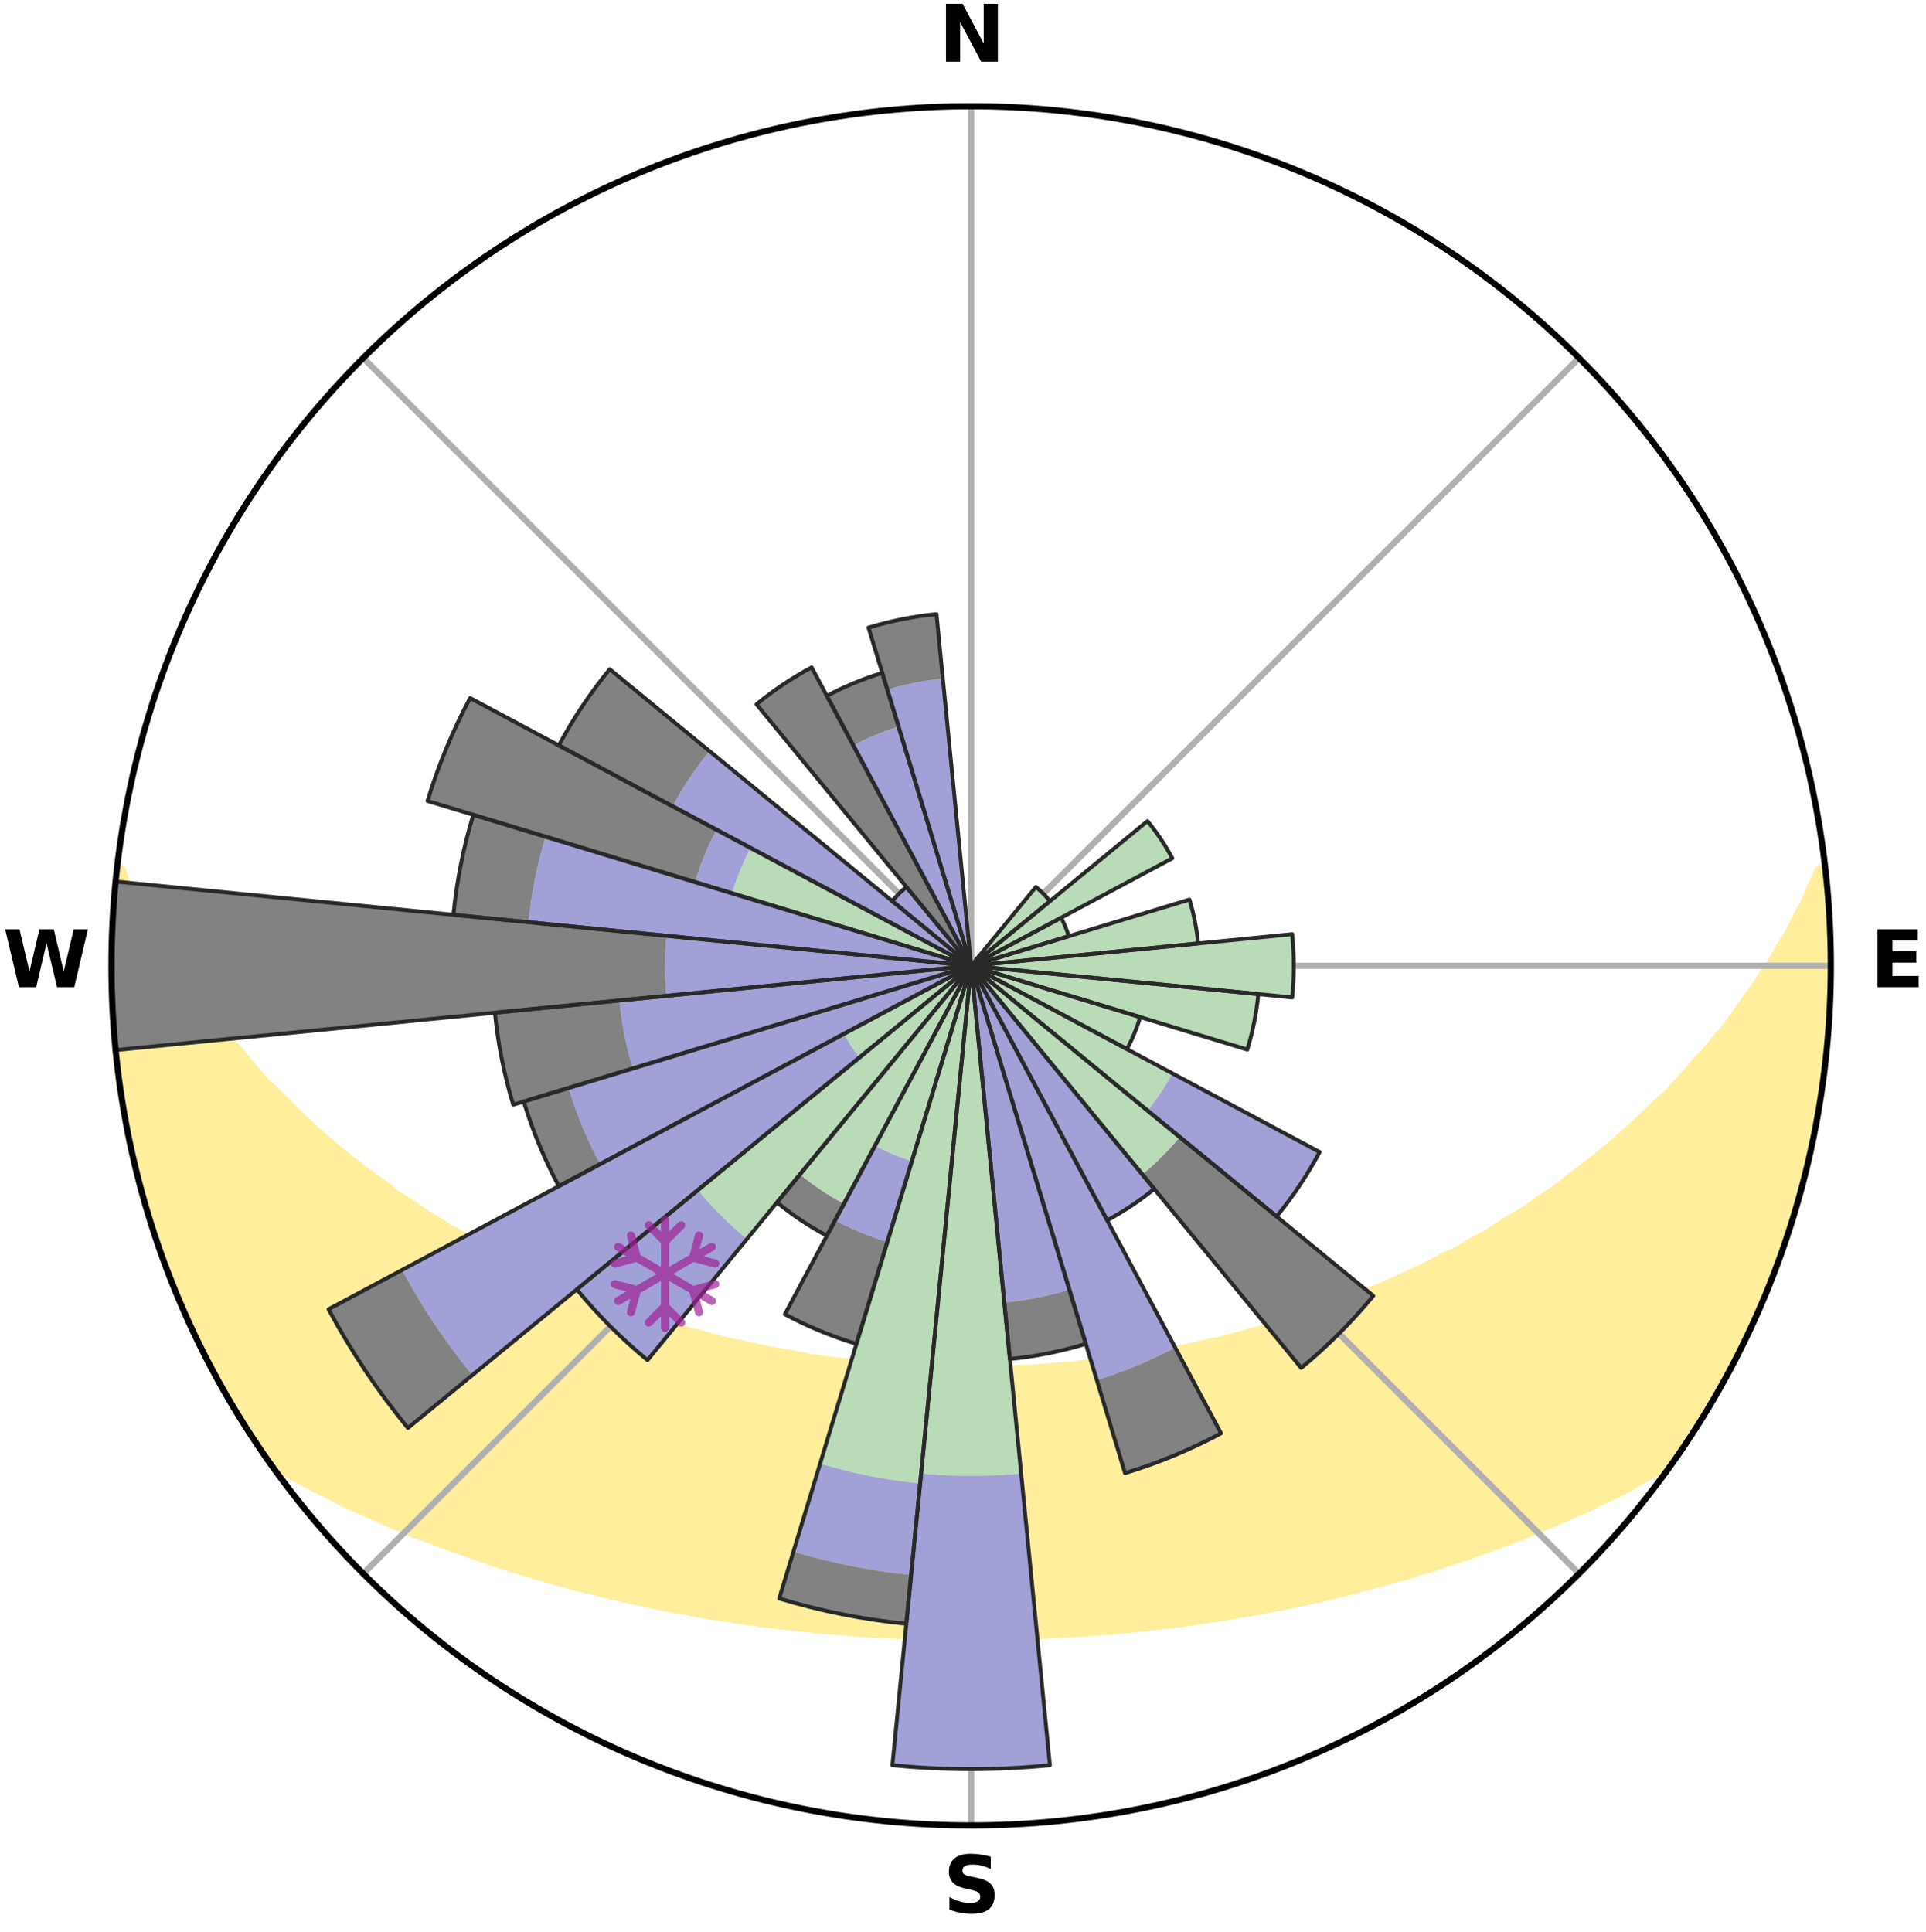 <?xml version="1.0" encoding="utf-8" standalone="no"?>
<!DOCTYPE svg PUBLIC "-//W3C//DTD SVG 1.1//EN"
  "http://www.w3.org/Graphics/SVG/1.1/DTD/svg11.dtd">
<svg xmlns:xlink="http://www.w3.org/1999/xlink" width="248.41pt" height="249.158pt" viewBox="0 0 248.41 249.158" xmlns="http://www.w3.org/2000/svg" version="1.1">
 <title>Ski Rose for Detroit Mountain</title>
 <defs>
  <style type="text/css">*{stroke-linejoin: round; stroke-linecap: butt}</style>
 </defs>
 <g id="figure_1">
  <g id="patch_1">
   <path d="M 0 249.158 
L 248.41 249.158 
L 248.41 0 
L 0 0 
z
" style="fill: #ffffff"/>
  </g>
  <g id="axes_1">
   <g id="patch_2">
    <path d="M 236.135 124.579 
C 236.135 110.018 233.267 95.599 227.695 82.147 
C 222.122 68.695 213.955 56.471 203.659 46.175 
C 193.363 35.879 181.139 27.711 167.687 22.139 
C 154.235 16.567 139.815 13.699 125.255 13.699 
C 110.694 13.699 96.275 16.567 82.823 22.139 
C 69.371 27.711 57.147 35.879 46.851 46.175 
C 36.555 56.471 28.387 68.695 22.815 82.147 
C 17.243 95.599 14.375 110.018 14.375 124.579 
C 14.375 139.14 17.243 153.559 22.815 167.011 
C 28.387 180.463 36.555 192.687 46.851 202.983 
C 57.147 213.279 69.371 221.447 82.823 227.019 
C 96.275 232.591 110.694 235.459 125.255 235.459 
C 139.815 235.459 154.235 232.591 167.687 227.019 
C 181.139 221.447 193.363 213.279 203.659 202.983 
C 213.955 192.687 222.122 180.463 227.695 167.011 
C 233.267 153.559 236.135 139.14 236.135 124.579 
M 125.255 124.579 
C 125.255 124.579 125.255 124.579 125.255 124.579 
C 125.255 124.579 125.255 124.579 125.255 124.579 
C 125.255 124.579 125.255 124.579 125.255 124.579 
C 125.255 124.579 125.255 124.579 125.255 124.579 
C 125.255 124.579 125.255 124.579 125.255 124.579 
C 125.255 124.579 125.255 124.579 125.255 124.579 
C 125.255 124.579 125.255 124.579 125.255 124.579 
C 125.255 124.579 125.255 124.579 125.255 124.579 
C 125.255 124.579 125.255 124.579 125.255 124.579 
C 125.255 124.579 125.255 124.579 125.255 124.579 
C 125.255 124.579 125.255 124.579 125.255 124.579 
C 125.255 124.579 125.255 124.579 125.255 124.579 
C 125.255 124.579 125.255 124.579 125.255 124.579 
C 125.255 124.579 125.255 124.579 125.255 124.579 
C 125.255 124.579 125.255 124.579 125.255 124.579 
C 125.255 124.579 125.255 124.579 125.255 124.579 
z
" style="fill: #ffffff"/>
   </g>
   <g id="PolyCollection_1">
    <defs>
     <path id="mf00eee81f3" d="M 235.318 -137.119 
L 234.602 -137.038 
L 233.677 -135.019 
L 232.868 -133.048 
L 231.8 -131.096 
L 230.881 -129.191 
L 229.713 -127.314 
L 228.711 -125.482 
L 227.466 -123.687 
L 226.393 -121.931 
L 225.081 -120.221 
L 223.948 -118.543 
L 222.787 -116.903 
L 221.391 -115.322 
L 220.179 -113.764 
L 218.737 -112.272 
L 217.48 -110.796 
L 216.203 -109.36 
L 214.906 -107.963 
L 213.39 -106.648 
L 212.061 -105.335 
L 210.716 -104.062 
L 209.358 -102.828 
L 207.987 -101.635 
L 206.606 -100.482 
L 205.214 -99.368 
L 203.814 -98.293 
L 202.407 -97.258 
L 201.179 -96.192 
L 199.758 -95.231 
L 198.335 -94.308 
L 197.085 -93.346 
L 195.655 -92.496 
L 194.225 -91.682 
L 192.965 -90.82 
L 191.701 -89.99 
L 190.271 -89.278 
L 189.005 -88.511 
L 187.739 -87.773 
L 186.319 -87.159 
L 185.056 -86.481 
L 183.795 -85.832 
L 182.536 -85.211 
L 181.28 -84.617 
L 180.027 -84.049 
L 178.78 -83.508 
L 177.537 -82.992 
L 176.301 -82.5 
L 175.192 -81.929 
L 173.965 -81.484 
L 172.745 -81.062 
L 171.644 -80.557 
L 170.438 -80.178 
L 169.241 -79.819 
L 168.152 -79.375 
L 166.97 -79.055 
L 165.891 -78.649 
L 164.726 -78.364 
L 163.657 -77.994 
L 162.592 -77.64 
L 161.453 -77.405 
L 160.4 -77.084 
L 159.351 -76.778 
L 158.307 -76.488 
L 157.268 -76.212 
L 156.174 -76.045 
L 155.149 -75.796 
L 154.13 -75.559 
L 153.116 -75.335 
L 152.107 -75.124 
L 151.104 -74.923 
L 150.106 -74.734 
L 149.115 -74.556 
L 148.128 -74.388 
L 147.148 -74.229 
L 146.172 -74.08 
L 145.202 -73.94 
L 144.263 -73.739 
L 143.301 -73.618 
L 142.344 -73.505 
L 141.392 -73.399 
L 140.445 -73.299 
L 139.502 -73.207 
L 138.576 -73.07 
L 137.64 -72.993 
L 136.707 -72.921 
L 135.778 -72.855 
L 134.86 -72.757 
L 133.936 -72.704 
L 133.015 -72.656 
L 132.096 -72.613 
L 131.183 -72.55 
L 130.268 -72.519 
L 129.354 -72.492 
L 128.442 -72.468 
L 127.531 -72.441 
L 126.62 -72.429 
L 125.71 -72.42 
L 124.8 -72.42 
L 123.889 -72.432 
L 122.979 -72.447 
L 122.067 -72.465 
L 121.156 -72.503 
L 120.243 -72.533 
L 119.329 -72.567 
L 118.412 -72.605 
L 117.498 -72.677 
L 116.578 -72.728 
L 115.655 -72.784 
L 114.729 -72.844 
L 113.809 -72.952 
L 112.878 -73.027 
L 111.943 -73.106 
L 111.004 -73.192 
L 110.077 -73.34 
L 109.131 -73.442 
L 108.181 -73.55 
L 107.226 -73.666 
L 106.265 -73.789 
L 105.3 -73.921 
L 104.329 -74.06 
L 103.386 -74.285 
L 102.408 -74.445 
L 101.423 -74.615 
L 100.434 -74.795 
L 99.438 -74.986 
L 98.438 -75.188 
L 97.431 -75.401 
L 96.419 -75.626 
L 95.402 -75.864 
L 94.32 -76.02 
L 93.289 -76.283 
L 92.252 -76.56 
L 91.211 -76.851 
L 90.165 -77.158 
L 89.037 -77.379 
L 87.979 -77.717 
L 86.916 -78.07 
L 85.762 -78.338 
L 84.688 -78.727 
L 83.611 -79.133 
L 82.433 -79.454 
L 81.347 -79.898 
L 80.153 -80.257 
L 78.949 -80.637 
L 77.851 -81.142 
L 76.635 -81.564 
L 75.411 -82.009 
L 74.305 -82.579 
L 73.072 -83.071 
L 71.832 -83.586 
L 70.588 -84.127 
L 69.339 -84.694 
L 68.086 -85.288 
L 66.83 -85.908 
L 65.571 -86.557 
L 64.312 -87.233 
L 62.895 -87.847 
L 61.632 -88.583 
L 60.369 -89.349 
L 59.108 -90.145 
L 57.682 -90.888 
L 56.424 -91.748 
L 54.997 -92.561 
L 53.747 -93.487 
L 52.324 -94.37 
L 50.903 -95.291 
L 49.67 -96.319 
L 48.26 -97.314 
L 46.856 -98.347 
L 45.459 -99.42 
L 44.071 -100.531 
L 42.692 -101.682 
L 41.325 -102.873 
L 39.969 -104.104 
L 38.628 -105.374 
L 37.301 -106.685 
L 35.991 -108.035 
L 34.494 -109.391 
L 33.219 -110.824 
L 31.965 -112.297 
L 30.733 -113.81 
L 29.316 -115.341 
L 28.132 -116.935 
L 26.765 -118.555 
L 25.634 -120.23 
L 24.532 -121.942 
L 22.559 -123.683 
L 21.524 -125.484 
L 20.321 -127.327 
L 19.364 -129.202 
L 18.25 -131.124 
L 17.391 -133.068 
L 16.401 -135.06 
L 15.68 -137.064 
L 15.148 -137.124 
L 15.148 -137.124 
L 14.99 -135.196 
L 14.756 -133.276 
L 14.597 -131.347 
L 14.538 -129.413 
L 14.579 -127.477 
L 14.408 -125.546 
L 14.446 -123.612 
L 14.587 -121.681 
L 14.512 -119.744 
L 14.646 -117.814 
L 14.81 -115.887 
L 14.904 -113.954 
L 15.131 -112.032 
L 15.388 -110.115 
L 15.675 -108.202 
L 15.898 -106.279 
L 16.246 -104.376 
L 16.624 -102.478 
L 17.032 -100.587 
L 17.469 -98.702 
L 17.936 -96.825 
L 18.518 -94.978 
L 18.967 -93.095 
L 19.527 -91.243 
L 20.118 -89.401 
L 20.738 -87.568 
L 21.462 -85.772 
L 22.142 -83.962 
L 22.854 -82.163 
L 23.598 -80.377 
L 24.374 -78.605 
L 25.183 -76.847 
L 26.025 -75.105 
L 26.971 -73.416 
L 27.819 -71.676 
L 28.771 -69.991 
L 29.743 -68.318 
L 30.745 -66.663 
L 31.754 -65.013 
L 32.798 -63.383 
L 33.884 -61.781 
L 35.096 -60.269 
L 36.885 -59.189 
L 38.702 -58.165 
L 40.539 -57.193 
L 42.388 -56.269 
L 44.183 -55.338 
L 46.041 -54.496 
L 47.898 -53.694 
L 49.696 -52.877 
L 51.493 -52.094 
L 53.287 -51.344 
L 55.127 -50.68 
L 56.91 -49.994 
L 58.688 -49.339 
L 60.459 -48.713 
L 62.224 -48.116 
L 63.94 -47.496 
L 65.691 -46.953 
L 67.433 -46.437 
L 69.13 -45.895 
L 70.856 -45.428 
L 72.54 -44.935 
L 74.217 -44.466 
L 75.917 -44.067 
L 77.579 -43.642 
L 79.234 -43.238 
L 80.883 -42.856 
L 82.523 -42.492 
L 84.157 -42.15 
L 85.783 -41.824 
L 87.402 -41.518 
L 89.012 -41.227 
L 90.601 -40.916 
L 92.199 -40.661 
L 93.789 -40.42 
L 95.361 -40.161 
L 96.939 -39.952 
L 98.51 -39.754 
L 100.066 -39.542 
L 101.625 -39.374 
L 103.172 -39.191 
L 104.72 -39.047 
L 106.258 -38.892 
L 107.793 -38.751 
L 109.328 -38.644 
L 110.855 -38.529 
L 112.379 -38.428 
L 113.903 -38.353 
L 115.422 -38.275 
L 116.938 -38.21 
L 118.453 -38.158 
L 119.967 -38.127 
L 121.479 -38.097 
L 122.99 -38.08 
L 124.5 -38.075 
L 126.01 -38.075 
L 127.52 -38.079 
L 129.031 -38.096 
L 130.543 -38.125 
L 132.056 -38.166 
L 133.571 -38.208 
L 135.088 -38.272 
L 136.607 -38.349 
L 138.131 -38.424 
L 139.655 -38.525 
L 141.183 -38.64 
L 142.713 -38.768 
L 144.253 -38.886 
L 145.791 -39.041 
L 147.339 -39.185 
L 148.886 -39.368 
L 150.446 -39.535 
L 152.002 -39.747 
L 153.573 -39.944 
L 155.139 -40.188 
L 156.724 -40.412 
L 158.314 -40.653 
L 159.897 -40.946 
L 161.501 -41.218 
L 163.112 -41.509 
L 164.732 -41.814 
L 166.357 -42.14 
L 167.992 -42.482 
L 169.632 -42.846 
L 171.282 -43.227 
L 172.936 -43.632 
L 174.6 -44.055 
L 176.269 -44.503 
L 177.977 -44.924 
L 179.662 -45.416 
L 181.388 -45.883 
L 183.085 -46.426 
L 184.828 -46.942 
L 186.539 -47.534 
L 188.296 -48.104 
L 190.061 -48.701 
L 191.833 -49.326 
L 193.611 -49.981 
L 195.395 -50.667 
L 197.184 -51.384 
L 198.976 -52.133 
L 200.826 -52.865 
L 202.625 -53.683 
L 204.483 -54.484 
L 206.282 -55.376 
L 208.135 -56.258 
L 209.985 -57.181 
L 211.761 -58.2 
L 213.578 -59.224 
L 215.369 -60.301 
L 216.629 -61.779 
L 217.708 -63.386 
L 218.752 -65.015 
L 219.772 -66.659 
L 220.783 -68.309 
L 221.737 -69.992 
L 222.693 -71.675 
L 223.479 -73.447 
L 224.476 -75.109 
L 225.282 -76.869 
L 226.146 -78.6 
L 226.842 -80.408 
L 227.638 -82.171 
L 228.387 -83.954 
L 229.088 -85.757 
L 229.743 -87.578 
L 230.351 -89.414 
L 230.97 -91.247 
L 231.479 -93.114 
L 232.061 -94.959 
L 232.527 -96.837 
L 233.034 -98.704 
L 233.505 -100.58 
L 233.834 -102.488 
L 234.256 -104.377 
L 234.465 -106.304 
L 234.805 -108.207 
L 235.091 -110.119 
L 235.356 -112.035 
L 235.582 -113.956 
L 235.761 -115.882 
L 235.913 -117.811 
L 236.028 -119.743 
L 235.929 -121.681 
L 235.971 -123.613 
L 235.975 -125.545 
L 235.949 -127.478 
L 235.889 -129.409 
L 235.796 -131.34 
L 235.666 -133.269 
L 235.507 -135.195 
L 235.318 -137.119 
z
" style="stroke: #ffee9c"/>
    </defs>
    <g clip-path="url(#p4264be7ca0)">
     <use xlink:href="#mf00eee81f3" x="0" y="249.158" style="fill: #ffee9c; stroke: #ffee9c"/>
    </g>
   </g>
   <g id="matplotlib.axis_1">
    <g id="xtick_1">
     <g id="line2d_1">
      <path d="M 125.255 124.579 
L 125.255 13.699 
" clip-path="url(#p4264be7ca0)" style="fill: none; stroke: #b0b0b0; stroke-width: 0.8; stroke-linecap: square"/>
     </g>
     <g id="text_1">
      <!-- N -->
      <g transform="translate(121.07 7.958) scale(0.1 -0.1)">
       <defs>
        <path id="DejaVuSans-Bold-4e" d="M 588 4666 
L 1931 4666 
L 3628 1466 
L 3628 4666 
L 4769 4666 
L 4769 0 
L 3425 0 
L 1728 3200 
L 1728 0 
L 588 0 
L 588 4666 
z
" transform="scale(0.016)"/>
       </defs>
       <use xlink:href="#DejaVuSans-Bold-4e"/>
      </g>
     </g>
    </g>
    <g id="xtick_2">
     <g id="line2d_2">
      <path d="M 125.255 124.579 
L 203.659 46.175 
" clip-path="url(#p4264be7ca0)" style="fill: none; stroke: #b0b0b0; stroke-width: 0.8; stroke-linecap: square"/>
     </g>
    </g>
    <g id="xtick_3">
     <g id="line2d_3">
      <path d="M 125.255 124.579 
L 236.135 124.579 
" clip-path="url(#p4264be7ca0)" style="fill: none; stroke: #b0b0b0; stroke-width: 0.8; stroke-linecap: square"/>
     </g>
     <g id="text_2">
      <!-- E -->
      <g transform="translate(241.219 127.338) scale(0.1 -0.1)">
       <defs>
        <path id="DejaVuSans-Bold-45" d="M 588 4666 
L 3834 4666 
L 3834 3756 
L 1791 3756 
L 1791 2888 
L 3713 2888 
L 3713 1978 
L 1791 1978 
L 1791 909 
L 3903 909 
L 3903 0 
L 588 0 
L 588 4666 
z
" transform="scale(0.016)"/>
       </defs>
       <use xlink:href="#DejaVuSans-Bold-45"/>
      </g>
     </g>
    </g>
    <g id="xtick_4">
     <g id="line2d_4">
      <path d="M 125.255 124.579 
L 203.659 202.983 
" clip-path="url(#p4264be7ca0)" style="fill: none; stroke: #b0b0b0; stroke-width: 0.8; stroke-linecap: square"/>
     </g>
    </g>
    <g id="xtick_5">
     <g id="line2d_5">
      <path d="M 125.255 124.579 
L 125.255 235.459 
" clip-path="url(#p4264be7ca0)" style="fill: none; stroke: #b0b0b0; stroke-width: 0.8; stroke-linecap: square"/>
     </g>
     <g id="text_3">
      <!-- S -->
      <g transform="translate(121.654 246.718) scale(0.1 -0.1)">
       <defs>
        <path id="DejaVuSans-Bold-53" d="M 3834 4519 
L 3834 3531 
Q 3450 3703 3084 3790 
Q 2719 3878 2394 3878 
Q 1963 3878 1756 3759 
Q 1550 3641 1550 3391 
Q 1550 3203 1689 3098 
Q 1828 2994 2194 2919 
L 2706 2816 
Q 3484 2659 3812 2340 
Q 4141 2022 4141 1434 
Q 4141 663 3683 286 
Q 3225 -91 2284 -91 
Q 1841 -91 1394 -6 
Q 947 78 500 244 
L 500 1259 
Q 947 1022 1364 901 
Q 1781 781 2169 781 
Q 2563 781 2772 912 
Q 2981 1044 2981 1288 
Q 2981 1506 2839 1625 
Q 2697 1744 2272 1838 
L 1806 1941 
Q 1106 2091 782 2419 
Q 459 2747 459 3303 
Q 459 4000 909 4375 
Q 1359 4750 2203 4750 
Q 2588 4750 2994 4692 
Q 3400 4634 3834 4519 
z
" transform="scale(0.016)"/>
       </defs>
       <use xlink:href="#DejaVuSans-Bold-53"/>
      </g>
     </g>
    </g>
    <g id="xtick_6">
     <g id="line2d_6">
      <path d="M 125.255 124.579 
L 46.851 202.983 
" clip-path="url(#p4264be7ca0)" style="fill: none; stroke: #b0b0b0; stroke-width: 0.8; stroke-linecap: square"/>
     </g>
    </g>
    <g id="xtick_7">
     <g id="line2d_7">
      <path d="M 125.255 124.579 
L 14.375 124.579 
" clip-path="url(#p4264be7ca0)" style="fill: none; stroke: #b0b0b0; stroke-width: 0.8; stroke-linecap: square"/>
     </g>
     <g id="text_4">
      <!-- W -->
      <g transform="translate(0.36 127.338) scale(0.1 -0.1)">
       <defs>
        <path id="DejaVuSans-Bold-57" d="M 191 4666 
L 1344 4666 
L 2150 1275 
L 2950 4666 
L 4109 4666 
L 4909 1275 
L 5716 4666 
L 6859 4666 
L 5759 0 
L 4372 0 
L 3525 3547 
L 2688 0 
L 1300 0 
L 191 4666 
z
" transform="scale(0.016)"/>
       </defs>
       <use xlink:href="#DejaVuSans-Bold-57"/>
      </g>
     </g>
    </g>
    <g id="xtick_8">
     <g id="line2d_8">
      <path d="M 125.255 124.579 
L 46.851 46.175 
" clip-path="url(#p4264be7ca0)" style="fill: none; stroke: #b0b0b0; stroke-width: 0.8; stroke-linecap: square"/>
     </g>
    </g>
   </g>
   <g id="matplotlib.axis_2"/>
   <g id="patch_3">
    <path d="M 125.255 124.579 
C 125.255 124.579 125.255 124.579 125.255 124.579 
C 125.255 124.579 125.255 124.579 125.255 124.579 
L 125.255 124.579 
C 125.255 124.579 125.255 124.579 125.255 124.579 
C 125.255 124.579 125.255 124.579 125.255 124.579 
z
" clip-path="url(#p4264be7ca0)" style="fill: #d9d9d9"/>
   </g>
   <g id="patch_4">
    <path d="M 125.255 124.579 
C 125.255 124.579 125.255 124.579 125.255 124.579 
C 125.255 124.579 125.255 124.579 125.255 124.579 
L 125.255 124.579 
C 125.255 124.579 125.255 124.579 125.255 124.579 
C 125.255 124.579 125.255 124.579 125.255 124.579 
z
" clip-path="url(#p4264be7ca0)" style="fill: #d9d9d9"/>
   </g>
   <g id="patch_5">
    <path d="M 125.255 124.579 
C 125.255 124.579 125.255 124.579 125.255 124.579 
C 125.255 124.579 125.255 124.579 125.255 124.579 
L 125.255 124.579 
C 125.255 124.579 125.255 124.579 125.255 124.579 
C 125.255 124.579 125.255 124.579 125.255 124.579 
z
" clip-path="url(#p4264be7ca0)" style="fill: #d9d9d9"/>
   </g>
   <g id="patch_6">
    <path d="M 125.255 124.579 
C 125.255 124.579 125.255 124.579 125.255 124.579 
C 125.255 124.579 125.255 124.579 125.255 124.579 
L 125.255 124.579 
C 125.255 124.579 125.255 124.579 125.255 124.579 
C 125.255 124.579 125.255 124.579 125.255 124.579 
z
" clip-path="url(#p4264be7ca0)" style="fill: #d9d9d9"/>
   </g>
   <g id="patch_7">
    <path d="M 125.255 124.579 
C 125.255 124.579 125.255 124.579 125.255 124.579 
C 125.255 124.579 125.255 124.579 125.255 124.579 
L 125.255 124.579 
C 125.255 124.579 125.255 124.579 125.255 124.579 
C 125.255 124.579 125.255 124.579 125.255 124.579 
z
" clip-path="url(#p4264be7ca0)" style="fill: #d9d9d9"/>
   </g>
   <g id="patch_8">
    <path d="M 125.255 124.579 
C 125.255 124.579 125.255 124.579 125.255 124.579 
C 125.255 124.579 125.255 124.579 125.255 124.579 
L 125.255 124.579 
C 125.255 124.579 125.255 124.579 125.255 124.579 
C 125.255 124.579 125.255 124.579 125.255 124.579 
z
" clip-path="url(#p4264be7ca0)" style="fill: #d9d9d9"/>
   </g>
   <g id="patch_9">
    <path d="M 125.255 124.579 
C 125.255 124.579 125.255 124.579 125.255 124.579 
C 125.255 124.579 125.255 124.579 125.255 124.579 
L 125.255 124.579 
C 125.255 124.579 125.255 124.579 125.255 124.579 
C 125.255 124.579 125.255 124.579 125.255 124.579 
z
" clip-path="url(#p4264be7ca0)" style="fill: #d9d9d9"/>
   </g>
   <g id="patch_10">
    <path d="M 125.255 124.579 
C 125.255 124.579 125.255 124.579 125.255 124.579 
C 125.255 124.579 125.255 124.579 125.255 124.579 
L 125.255 124.579 
C 125.255 124.579 125.255 124.579 125.255 124.579 
C 125.255 124.579 125.255 124.579 125.255 124.579 
z
" clip-path="url(#p4264be7ca0)" style="fill: #d9d9d9"/>
   </g>
   <g id="patch_11">
    <path d="M 125.255 124.579 
C 125.255 124.579 125.255 124.579 125.255 124.579 
C 125.255 124.579 125.255 124.579 125.255 124.579 
L 125.255 124.579 
C 125.255 124.579 125.255 124.579 125.255 124.579 
C 125.255 124.579 125.255 124.579 125.255 124.579 
z
" clip-path="url(#p4264be7ca0)" style="fill: #d9d9d9"/>
   </g>
   <g id="patch_12">
    <path d="M 125.255 124.579 
C 125.255 124.579 125.255 124.579 125.255 124.579 
C 125.255 124.579 125.255 124.579 125.255 124.579 
L 125.255 124.579 
C 125.255 124.579 125.255 124.579 125.255 124.579 
C 125.255 124.579 125.255 124.579 125.255 124.579 
z
" clip-path="url(#p4264be7ca0)" style="fill: #d9d9d9"/>
   </g>
   <g id="patch_13">
    <path d="M 125.255 124.579 
C 125.255 124.579 125.255 124.579 125.255 124.579 
C 125.255 124.579 125.255 124.579 125.255 124.579 
L 125.255 124.579 
C 125.255 124.579 125.255 124.579 125.255 124.579 
C 125.255 124.579 125.255 124.579 125.255 124.579 
z
" clip-path="url(#p4264be7ca0)" style="fill: #d9d9d9"/>
   </g>
   <g id="patch_14">
    <path d="M 125.255 124.579 
C 125.255 124.579 125.255 124.579 125.255 124.579 
C 125.255 124.579 125.255 124.579 125.255 124.579 
L 125.255 124.579 
C 125.255 124.579 125.255 124.579 125.255 124.579 
C 125.255 124.579 125.255 124.579 125.255 124.579 
z
" clip-path="url(#p4264be7ca0)" style="fill: #d9d9d9"/>
   </g>
   <g id="patch_15">
    <path d="M 125.255 124.579 
C 125.255 124.579 125.255 124.579 125.255 124.579 
C 125.255 124.579 125.255 124.579 125.255 124.579 
L 125.255 124.579 
C 125.255 124.579 125.255 124.579 125.255 124.579 
C 125.255 124.579 125.255 124.579 125.255 124.579 
z
" clip-path="url(#p4264be7ca0)" style="fill: #d9d9d9"/>
   </g>
   <g id="patch_16">
    <path d="M 125.255 124.579 
C 125.255 124.579 125.255 124.579 125.255 124.579 
C 125.255 124.579 125.255 124.579 125.255 124.579 
L 125.255 124.579 
C 125.255 124.579 125.255 124.579 125.255 124.579 
C 125.255 124.579 125.255 124.579 125.255 124.579 
z
" clip-path="url(#p4264be7ca0)" style="fill: #d9d9d9"/>
   </g>
   <g id="patch_17">
    <path d="M 125.255 124.579 
C 125.255 124.579 125.255 124.579 125.255 124.579 
C 125.255 124.579 125.255 124.579 125.255 124.579 
L 125.255 124.579 
C 125.255 124.579 125.255 124.579 125.255 124.579 
C 125.255 124.579 125.255 124.579 125.255 124.579 
z
" clip-path="url(#p4264be7ca0)" style="fill: #d9d9d9"/>
   </g>
   <g id="patch_18">
    <path d="M 125.255 124.579 
C 125.255 124.579 125.255 124.579 125.255 124.579 
C 125.255 124.579 125.255 124.579 125.255 124.579 
L 125.255 124.579 
C 125.255 124.579 125.255 124.579 125.255 124.579 
C 125.255 124.579 125.255 124.579 125.255 124.579 
z
" clip-path="url(#p4264be7ca0)" style="fill: #d9d9d9"/>
   </g>
   <g id="patch_19">
    <path d="M 125.255 124.579 
C 125.255 124.579 125.255 124.579 125.255 124.579 
C 125.255 124.579 125.255 124.579 125.255 124.579 
L 125.255 124.579 
C 125.255 124.579 125.255 124.579 125.255 124.579 
C 125.255 124.579 125.255 124.579 125.255 124.579 
z
" clip-path="url(#p4264be7ca0)" style="fill: #d9d9d9"/>
   </g>
   <g id="patch_20">
    <path d="M 125.255 124.579 
C 125.255 124.579 125.255 124.579 125.255 124.579 
C 125.255 124.579 125.255 124.579 125.255 124.579 
L 125.255 124.579 
C 125.255 124.579 125.255 124.579 125.255 124.579 
C 125.255 124.579 125.255 124.579 125.255 124.579 
z
" clip-path="url(#p4264be7ca0)" style="fill: #d9d9d9"/>
   </g>
   <g id="patch_21">
    <path d="M 125.255 124.579 
C 125.255 124.579 125.255 124.579 125.255 124.579 
C 125.255 124.579 125.255 124.579 125.255 124.579 
L 125.255 124.579 
C 125.255 124.579 125.255 124.579 125.255 124.579 
C 125.255 124.579 125.255 124.579 125.255 124.579 
z
" clip-path="url(#p4264be7ca0)" style="fill: #d9d9d9"/>
   </g>
   <g id="patch_22">
    <path d="M 125.255 124.579 
C 125.255 124.579 125.255 124.579 125.255 124.579 
C 125.255 124.579 125.255 124.579 125.255 124.579 
L 125.255 124.579 
C 125.255 124.579 125.255 124.579 125.255 124.579 
C 125.255 124.579 125.255 124.579 125.255 124.579 
z
" clip-path="url(#p4264be7ca0)" style="fill: #d9d9d9"/>
   </g>
   <g id="patch_23">
    <path d="M 125.255 124.579 
C 125.255 124.579 125.255 124.579 125.255 124.579 
C 125.255 124.579 125.255 124.579 125.255 124.579 
L 125.255 124.579 
C 125.255 124.579 125.255 124.579 125.255 124.579 
C 125.255 124.579 125.255 124.579 125.255 124.579 
z
" clip-path="url(#p4264be7ca0)" style="fill: #d9d9d9"/>
   </g>
   <g id="patch_24">
    <path d="M 125.255 124.579 
C 125.255 124.579 125.255 124.579 125.255 124.579 
C 125.255 124.579 125.255 124.579 125.255 124.579 
L 125.255 124.579 
C 125.255 124.579 125.255 124.579 125.255 124.579 
C 125.255 124.579 125.255 124.579 125.255 124.579 
z
" clip-path="url(#p4264be7ca0)" style="fill: #d9d9d9"/>
   </g>
   <g id="patch_25">
    <path d="M 125.255 124.579 
C 125.255 124.579 125.255 124.579 125.255 124.579 
C 125.255 124.579 125.255 124.579 125.255 124.579 
L 125.255 124.579 
C 125.255 124.579 125.255 124.579 125.255 124.579 
C 125.255 124.579 125.255 124.579 125.255 124.579 
z
" clip-path="url(#p4264be7ca0)" style="fill: #d9d9d9"/>
   </g>
   <g id="patch_26">
    <path d="M 125.255 124.579 
C 125.255 124.579 125.255 124.579 125.255 124.579 
C 125.255 124.579 125.255 124.579 125.255 124.579 
L 125.255 124.579 
C 125.255 124.579 125.255 124.579 125.255 124.579 
C 125.255 124.579 125.255 124.579 125.255 124.579 
z
" clip-path="url(#p4264be7ca0)" style="fill: #d9d9d9"/>
   </g>
   <g id="patch_27">
    <path d="M 125.255 124.579 
C 125.255 124.579 125.255 124.579 125.255 124.579 
C 125.255 124.579 125.255 124.579 125.255 124.579 
L 125.255 124.579 
C 125.255 124.579 125.255 124.579 125.255 124.579 
C 125.255 124.579 125.255 124.579 125.255 124.579 
z
" clip-path="url(#p4264be7ca0)" style="fill: #d9d9d9"/>
   </g>
   <g id="patch_28">
    <path d="M 125.255 124.579 
C 125.255 124.579 125.255 124.579 125.255 124.579 
C 125.255 124.579 125.255 124.579 125.255 124.579 
L 125.255 124.579 
C 125.255 124.579 125.255 124.579 125.255 124.579 
C 125.255 124.579 125.255 124.579 125.255 124.579 
z
" clip-path="url(#p4264be7ca0)" style="fill: #d9d9d9"/>
   </g>
   <g id="patch_29">
    <path d="M 125.255 124.579 
C 125.255 124.579 125.255 124.579 125.255 124.579 
C 125.255 124.579 125.255 124.579 125.255 124.579 
L 125.255 124.579 
C 125.255 124.579 125.255 124.579 125.255 124.579 
C 125.255 124.579 125.255 124.579 125.255 124.579 
z
" clip-path="url(#p4264be7ca0)" style="fill: #d9d9d9"/>
   </g>
   <g id="patch_30">
    <path d="M 125.255 124.579 
C 125.255 124.579 125.255 124.579 125.255 124.579 
C 125.255 124.579 125.255 124.579 125.255 124.579 
L 125.255 124.579 
C 125.255 124.579 125.255 124.579 125.255 124.579 
C 125.255 124.579 125.255 124.579 125.255 124.579 
z
" clip-path="url(#p4264be7ca0)" style="fill: #d9d9d9"/>
   </g>
   <g id="patch_31">
    <path d="M 125.255 124.579 
C 125.255 124.579 125.255 124.579 125.255 124.579 
C 125.255 124.579 125.255 124.579 125.255 124.579 
L 125.255 124.579 
C 125.255 124.579 125.255 124.579 125.255 124.579 
C 125.255 124.579 125.255 124.579 125.255 124.579 
z
" clip-path="url(#p4264be7ca0)" style="fill: #d9d9d9"/>
   </g>
   <g id="patch_32">
    <path d="M 125.255 124.579 
C 125.255 124.579 125.255 124.579 125.255 124.579 
C 125.255 124.579 125.255 124.579 125.255 124.579 
L 125.255 124.579 
C 125.255 124.579 125.255 124.579 125.255 124.579 
C 125.255 124.579 125.255 124.579 125.255 124.579 
z
" clip-path="url(#p4264be7ca0)" style="fill: #d9d9d9"/>
   </g>
   <g id="patch_33">
    <path d="M 125.255 124.579 
C 125.255 124.579 125.255 124.579 125.255 124.579 
C 125.255 124.579 125.255 124.579 125.255 124.579 
L 125.255 124.579 
C 125.255 124.579 125.255 124.579 125.255 124.579 
C 125.255 124.579 125.255 124.579 125.255 124.579 
z
" clip-path="url(#p4264be7ca0)" style="fill: #d9d9d9"/>
   </g>
   <g id="patch_34">
    <path d="M 125.255 124.579 
C 125.255 124.579 125.255 124.579 125.255 124.579 
C 125.255 124.579 125.255 124.579 125.255 124.579 
L 125.255 124.579 
C 125.255 124.579 125.255 124.579 125.255 124.579 
C 125.255 124.579 125.255 124.579 125.255 124.579 
z
" clip-path="url(#p4264be7ca0)" style="fill: #d9d9d9"/>
   </g>
   <g id="patch_35">
    <path d="M 125.255 124.579 
C 125.255 124.579 125.255 124.579 125.255 124.579 
C 125.255 124.579 125.255 124.579 125.255 124.579 
L 125.255 124.579 
C 125.255 124.579 125.255 124.579 125.255 124.579 
C 125.255 124.579 125.255 124.579 125.255 124.579 
z
" clip-path="url(#p4264be7ca0)" style="fill: #badbb8"/>
   </g>
   <g id="patch_36">
    <path d="M 125.255 124.579 
C 125.255 124.579 125.255 124.579 125.255 124.579 
C 125.255 124.579 125.255 124.579 125.255 124.579 
L 125.255 124.579 
C 125.255 124.579 125.255 124.579 125.255 124.579 
C 125.255 124.579 125.255 124.579 125.255 124.579 
z
" clip-path="url(#p4264be7ca0)" style="fill: #badbb8"/>
   </g>
   <g id="patch_37">
    <path d="M 125.255 124.579 
C 125.255 124.579 125.255 124.579 125.255 124.579 
C 125.255 124.579 125.255 124.579 125.255 124.579 
L 125.255 124.579 
C 125.255 124.579 125.255 124.579 125.255 124.579 
C 125.255 124.579 125.255 124.579 125.255 124.579 
z
" clip-path="url(#p4264be7ca0)" style="fill: #badbb8"/>
   </g>
   <g id="patch_38">
    <path d="M 125.255 124.579 
C 125.255 124.579 125.255 124.579 125.255 124.579 
C 125.255 124.579 125.255 124.579 125.255 124.579 
L 125.255 124.579 
C 125.255 124.579 125.255 124.579 125.255 124.579 
C 125.255 124.579 125.255 124.579 125.255 124.579 
z
" clip-path="url(#p4264be7ca0)" style="fill: #badbb8"/>
   </g>
   <g id="patch_39">
    <path d="M 125.255 124.579 
C 125.255 124.579 125.255 124.579 125.255 124.579 
C 125.255 124.579 125.255 124.579 125.255 124.579 
L 135.427 116.231 
C 135.154 115.898 134.864 115.579 134.56 115.274 
C 134.255 114.97 133.936 114.68 133.603 114.407 
z
" clip-path="url(#p4264be7ca0)" style="fill: #badbb8"/>
   </g>
   <g id="patch_40">
    <path d="M 125.255 124.579 
C 125.255 124.579 125.255 124.579 125.255 124.579 
C 125.255 124.579 125.255 124.579 125.255 124.579 
L 151.205 110.708 
C 150.751 109.859 150.255 109.032 149.72 108.232 
C 149.185 107.431 148.611 106.657 148 105.912 
z
" clip-path="url(#p4264be7ca0)" style="fill: #badbb8"/>
   </g>
   <g id="patch_41">
    <path d="M 125.255 124.579 
C 125.255 124.579 125.255 124.579 125.255 124.579 
C 125.255 124.579 125.255 124.579 125.255 124.579 
L 137.847 120.759 
C 137.722 120.347 137.577 119.941 137.412 119.543 
C 137.247 119.145 137.063 118.756 136.86 118.376 
z
" clip-path="url(#p4264be7ca0)" style="fill: #badbb8"/>
   </g>
   <g id="patch_42">
    <path d="M 125.255 124.579 
C 125.255 124.579 125.255 124.579 125.255 124.579 
C 125.255 124.579 125.255 124.579 125.255 124.579 
L 154.538 121.695 
C 154.443 120.736 154.302 119.783 154.114 118.839 
C 153.926 117.894 153.692 116.959 153.412 116.038 
z
" clip-path="url(#p4264be7ca0)" style="fill: #badbb8"/>
   </g>
   <g id="patch_43">
    <path d="M 125.255 124.579 
C 125.255 124.579 125.255 124.579 125.255 124.579 
C 125.255 124.579 125.255 124.579 125.255 124.579 
L 166.667 128.658 
C 166.8 127.302 166.867 125.941 166.867 124.579 
C 166.867 123.217 166.8 121.856 166.667 120.5 
z
" clip-path="url(#p4264be7ca0)" style="fill: #badbb8"/>
   </g>
   <g id="patch_44">
    <path d="M 125.255 124.579 
C 125.255 124.579 125.255 124.579 125.255 124.579 
C 125.255 124.579 125.255 124.579 125.255 124.579 
L 160.872 135.383 
C 161.225 134.217 161.521 133.035 161.759 131.84 
C 161.997 130.645 162.176 129.44 162.295 128.227 
z
" clip-path="url(#p4264be7ca0)" style="fill: #badbb8"/>
   </g>
   <g id="patch_45">
    <path d="M 125.255 124.579 
C 125.255 124.579 125.255 124.579 125.255 124.579 
C 125.255 124.579 125.255 124.579 125.255 124.579 
L 145.356 135.323 
C 145.707 134.665 146.027 133.99 146.312 133.301 
C 146.598 132.612 146.849 131.909 147.066 131.195 
z
" clip-path="url(#p4264be7ca0)" style="fill: #badbb8"/>
   </g>
   <g id="patch_46">
    <path d="M 125.255 124.579 
C 125.255 124.579 125.255 124.579 125.255 124.579 
C 125.255 124.579 125.255 124.579 125.255 124.579 
L 148 143.246 
C 148.611 142.501 149.185 141.727 149.72 140.926 
C 150.255 140.126 150.751 139.299 151.205 138.45 
z
" clip-path="url(#p4264be7ca0)" style="fill: #badbb8"/>
   </g>
   <g id="patch_47">
    <path d="M 125.255 124.579 
C 125.255 124.579 125.255 124.579 125.255 124.579 
C 125.255 124.579 125.255 124.579 125.255 124.579 
L 147.342 151.492 
C 148.222 150.769 149.067 150.003 149.873 149.197 
C 150.679 148.392 151.445 147.547 152.168 146.666 
z
" clip-path="url(#p4264be7ca0)" style="fill: #badbb8"/>
   </g>
   <g id="patch_48">
    <path d="M 125.255 124.579 
C 125.255 124.579 125.255 124.579 125.255 124.579 
C 125.255 124.579 125.255 124.579 125.255 124.579 
L 125.255 124.579 
C 125.255 124.579 125.255 124.579 125.255 124.579 
C 125.255 124.579 125.255 124.579 125.255 124.579 
z
" clip-path="url(#p4264be7ca0)" style="fill: #badbb8"/>
   </g>
   <g id="patch_49">
    <path d="M 125.255 124.579 
C 125.255 124.579 125.255 124.579 125.255 124.579 
C 125.255 124.579 125.255 124.579 125.255 124.579 
L 125.255 124.579 
C 125.255 124.579 125.255 124.579 125.255 124.579 
C 125.255 124.579 125.255 124.579 125.255 124.579 
z
" clip-path="url(#p4264be7ca0)" style="fill: #badbb8"/>
   </g>
   <g id="patch_50">
    <path d="M 125.255 124.579 
C 125.255 124.579 125.255 124.579 125.255 124.579 
C 125.255 124.579 125.255 124.579 125.255 124.579 
L 125.255 124.579 
C 125.255 124.579 125.255 124.579 125.255 124.579 
C 125.255 124.579 125.255 124.579 125.255 124.579 
z
" clip-path="url(#p4264be7ca0)" style="fill: #badbb8"/>
   </g>
   <g id="patch_51">
    <path d="M 125.255 124.579 
C 125.255 124.579 125.255 124.579 125.255 124.579 
C 125.255 124.579 125.255 124.579 125.255 124.579 
L 118.806 190.057 
C 120.949 190.269 123.101 190.374 125.255 190.374 
C 127.408 190.374 129.561 190.269 131.704 190.057 
z
" clip-path="url(#p4264be7ca0)" style="fill: #badbb8"/>
   </g>
   <g id="patch_52">
    <path d="M 125.255 124.579 
C 125.255 124.579 125.255 124.579 125.255 124.579 
C 125.255 124.579 125.255 124.579 125.255 124.579 
L 105.777 188.788 
C 107.879 189.426 110.011 189.96 112.165 190.388 
C 114.319 190.816 116.492 191.139 118.678 191.354 
z
" clip-path="url(#p4264be7ca0)" style="fill: #badbb8"/>
   </g>
   <g id="patch_53">
    <path d="M 125.255 124.579 
C 125.255 124.579 125.255 124.579 125.255 124.579 
C 125.255 124.579 125.255 124.579 125.255 124.579 
L 112.849 147.79 
C 113.608 148.196 114.387 148.564 115.183 148.894 
C 115.979 149.223 116.791 149.514 117.615 149.764 
z
" clip-path="url(#p4264be7ca0)" style="fill: #badbb8"/>
   </g>
   <g id="patch_54">
    <path d="M 125.255 124.579 
C 125.255 124.579 125.255 124.579 125.255 124.579 
C 125.255 124.579 125.255 124.579 125.255 124.579 
L 103.168 151.492 
C 104.049 152.215 104.965 152.894 105.912 153.527 
C 106.86 154.16 107.838 154.746 108.843 155.284 
z
" clip-path="url(#p4264be7ca0)" style="fill: #badbb8"/>
   </g>
   <g id="patch_55">
    <path d="M 125.255 124.579 
C 125.255 124.579 125.255 124.579 125.255 124.579 
C 125.255 124.579 125.255 124.579 125.255 124.579 
L 90.018 153.497 
C 90.964 154.651 91.967 155.757 93.022 156.812 
C 94.077 157.867 95.183 158.87 96.337 159.816 
z
" clip-path="url(#p4264be7ca0)" style="fill: #badbb8"/>
   </g>
   <g id="patch_56">
    <path d="M 125.255 124.579 
C 125.255 124.579 125.255 124.579 125.255 124.579 
C 125.255 124.579 125.255 124.579 125.255 124.579 
L 108.843 133.352 
C 109.13 133.889 109.443 134.412 109.781 134.918 
C 110.12 135.425 110.483 135.914 110.869 136.385 
z
" clip-path="url(#p4264be7ca0)" style="fill: #badbb8"/>
   </g>
   <g id="patch_57">
    <path d="M 125.255 124.579 
C 125.255 124.579 125.255 124.579 125.255 124.579 
C 125.255 124.579 125.255 124.579 125.255 124.579 
L 125.255 124.579 
C 125.255 124.579 125.255 124.579 125.255 124.579 
C 125.255 124.579 125.255 124.579 125.255 124.579 
z
" clip-path="url(#p4264be7ca0)" style="fill: #badbb8"/>
   </g>
   <g id="patch_58">
    <path d="M 125.255 124.579 
C 125.255 124.579 125.255 124.579 125.255 124.579 
C 125.255 124.579 125.255 124.579 125.255 124.579 
L 125.255 124.579 
C 125.255 124.579 125.255 124.579 125.255 124.579 
C 125.255 124.579 125.255 124.579 125.255 124.579 
z
" clip-path="url(#p4264be7ca0)" style="fill: #badbb8"/>
   </g>
   <g id="patch_59">
    <path d="M 125.255 124.579 
C 125.255 124.579 125.255 124.579 125.255 124.579 
C 125.255 124.579 125.255 124.579 125.255 124.579 
L 125.255 124.579 
C 125.255 124.579 125.255 124.579 125.255 124.579 
C 125.255 124.579 125.255 124.579 125.255 124.579 
z
" clip-path="url(#p4264be7ca0)" style="fill: #badbb8"/>
   </g>
   <g id="patch_60">
    <path d="M 125.255 124.579 
C 125.255 124.579 125.255 124.579 125.255 124.579 
C 125.255 124.579 125.255 124.579 125.255 124.579 
L 125.255 124.579 
C 125.255 124.579 125.255 124.579 125.255 124.579 
C 125.255 124.579 125.255 124.579 125.255 124.579 
z
" clip-path="url(#p4264be7ca0)" style="fill: #badbb8"/>
   </g>
   <g id="patch_61">
    <path d="M 125.255 124.579 
C 125.255 124.579 125.255 124.579 125.255 124.579 
C 125.255 124.579 125.255 124.579 125.255 124.579 
L 96.828 109.385 
C 96.331 110.315 95.879 111.269 95.476 112.244 
C 95.072 113.219 94.716 114.213 94.41 115.222 
z
" clip-path="url(#p4264be7ca0)" style="fill: #badbb8"/>
   </g>
   <g id="patch_62">
    <path d="M 125.255 124.579 
C 125.255 124.579 125.255 124.579 125.255 124.579 
C 125.255 124.579 125.255 124.579 125.255 124.579 
L 125.255 124.579 
C 125.255 124.579 125.255 124.579 125.255 124.579 
C 125.255 124.579 125.255 124.579 125.255 124.579 
z
" clip-path="url(#p4264be7ca0)" style="fill: #badbb8"/>
   </g>
   <g id="patch_63">
    <path d="M 125.255 124.579 
C 125.255 124.579 125.255 124.579 125.255 124.579 
C 125.255 124.579 125.255 124.579 125.255 124.579 
L 125.255 124.579 
C 125.255 124.579 125.255 124.579 125.255 124.579 
C 125.255 124.579 125.255 124.579 125.255 124.579 
z
" clip-path="url(#p4264be7ca0)" style="fill: #badbb8"/>
   </g>
   <g id="patch_64">
    <path d="M 125.255 124.579 
C 125.255 124.579 125.255 124.579 125.255 124.579 
C 125.255 124.579 125.255 124.579 125.255 124.579 
L 125.255 124.579 
C 125.255 124.579 125.255 124.579 125.255 124.579 
C 125.255 124.579 125.255 124.579 125.255 124.579 
z
" clip-path="url(#p4264be7ca0)" style="fill: #badbb8"/>
   </g>
   <g id="patch_65">
    <path d="M 125.255 124.579 
C 125.255 124.579 125.255 124.579 125.255 124.579 
C 125.255 124.579 125.255 124.579 125.255 124.579 
L 125.255 124.579 
C 125.255 124.579 125.255 124.579 125.255 124.579 
C 125.255 124.579 125.255 124.579 125.255 124.579 
z
" clip-path="url(#p4264be7ca0)" style="fill: #badbb8"/>
   </g>
   <g id="patch_66">
    <path d="M 125.255 124.579 
C 125.255 124.579 125.255 124.579 125.255 124.579 
C 125.255 124.579 125.255 124.579 125.255 124.579 
L 125.255 124.579 
C 125.255 124.579 125.255 124.579 125.255 124.579 
C 125.255 124.579 125.255 124.579 125.255 124.579 
z
" clip-path="url(#p4264be7ca0)" style="fill: #badbb8"/>
   </g>
   <g id="patch_67">
    <path d="M 125.255 124.579 
C 125.255 124.579 125.255 124.579 125.255 124.579 
C 125.255 124.579 125.255 124.579 125.255 124.579 
L 125.255 124.579 
C 125.255 124.579 125.255 124.579 125.255 124.579 
C 125.255 124.579 125.255 124.579 125.255 124.579 
z
" clip-path="url(#p4264be7ca0)" style="fill: #a1a1d8"/>
   </g>
   <g id="patch_68">
    <path d="M 125.255 124.579 
C 125.255 124.579 125.255 124.579 125.255 124.579 
C 125.255 124.579 125.255 124.579 125.255 124.579 
L 125.255 124.579 
C 125.255 124.579 125.255 124.579 125.255 124.579 
C 125.255 124.579 125.255 124.579 125.255 124.579 
z
" clip-path="url(#p4264be7ca0)" style="fill: #a1a1d8"/>
   </g>
   <g id="patch_69">
    <path d="M 125.255 124.579 
C 125.255 124.579 125.255 124.579 125.255 124.579 
C 125.255 124.579 125.255 124.579 125.255 124.579 
L 125.255 124.579 
C 125.255 124.579 125.255 124.579 125.255 124.579 
C 125.255 124.579 125.255 124.579 125.255 124.579 
z
" clip-path="url(#p4264be7ca0)" style="fill: #a1a1d8"/>
   </g>
   <g id="patch_70">
    <path d="M 125.255 124.579 
C 125.255 124.579 125.255 124.579 125.255 124.579 
C 125.255 124.579 125.255 124.579 125.255 124.579 
L 125.255 124.579 
C 125.255 124.579 125.255 124.579 125.255 124.579 
C 125.255 124.579 125.255 124.579 125.255 124.579 
z
" clip-path="url(#p4264be7ca0)" style="fill: #a1a1d8"/>
   </g>
   <g id="patch_71">
    <path d="M 133.603 114.407 
C 133.936 114.68 134.255 114.97 134.56 115.274 
C 134.864 115.579 135.154 115.898 135.427 116.231 
L 135.427 116.231 
C 135.154 115.898 134.864 115.579 134.56 115.274 
C 134.255 114.97 133.936 114.68 133.603 114.407 
z
" clip-path="url(#p4264be7ca0)" style="fill: #a1a1d8"/>
   </g>
   <g id="patch_72">
    <path d="M 148 105.912 
C 148.611 106.657 149.185 107.431 149.72 108.232 
C 150.255 109.032 150.751 109.859 151.205 110.708 
L 151.205 110.708 
C 150.751 109.859 150.255 109.032 149.72 108.232 
C 149.185 107.431 148.611 106.657 148 105.912 
z
" clip-path="url(#p4264be7ca0)" style="fill: #a1a1d8"/>
   </g>
   <g id="patch_73">
    <path d="M 136.86 118.376 
C 137.063 118.756 137.247 119.145 137.412 119.543 
C 137.577 119.941 137.722 120.347 137.847 120.759 
L 137.847 120.759 
C 137.722 120.347 137.577 119.941 137.412 119.543 
C 137.247 119.145 137.063 118.756 136.86 118.376 
z
" clip-path="url(#p4264be7ca0)" style="fill: #a1a1d8"/>
   </g>
   <g id="patch_74">
    <path d="M 153.412 116.038 
C 153.692 116.959 153.926 117.894 154.114 118.839 
C 154.302 119.783 154.443 120.736 154.538 121.695 
L 154.538 121.695 
C 154.443 120.736 154.302 119.783 154.114 118.839 
C 153.926 117.894 153.692 116.959 153.412 116.038 
z
" clip-path="url(#p4264be7ca0)" style="fill: #a1a1d8"/>
   </g>
   <g id="patch_75">
    <path d="M 166.667 120.5 
C 166.8 121.856 166.867 123.217 166.867 124.579 
C 166.867 125.941 166.8 127.302 166.667 128.658 
L 166.667 128.658 
C 166.8 127.302 166.867 125.941 166.867 124.579 
C 166.867 123.217 166.8 121.856 166.667 120.5 
z
" clip-path="url(#p4264be7ca0)" style="fill: #a1a1d8"/>
   </g>
   <g id="patch_76">
    <path d="M 162.295 128.227 
C 162.176 129.44 161.997 130.645 161.759 131.84 
C 161.521 133.035 161.225 134.217 160.872 135.383 
L 160.872 135.383 
C 161.225 134.217 161.521 133.035 161.759 131.84 
C 161.997 130.645 162.176 129.44 162.295 128.227 
z
" clip-path="url(#p4264be7ca0)" style="fill: #a1a1d8"/>
   </g>
   <g id="patch_77">
    <path d="M 147.066 131.195 
C 146.849 131.909 146.598 132.612 146.312 133.301 
C 146.027 133.99 145.707 134.665 145.356 135.323 
L 145.356 135.323 
C 145.707 134.665 146.027 133.99 146.312 133.301 
C 146.598 132.612 146.849 131.909 147.066 131.195 
z
" clip-path="url(#p4264be7ca0)" style="fill: #a1a1d8"/>
   </g>
   <g id="patch_78">
    <path d="M 151.205 138.45 
C 150.751 139.299 150.255 140.126 149.72 140.926 
C 149.185 141.727 148.611 142.501 148 143.246 
L 164.651 156.911 
C 165.709 155.621 166.704 154.281 167.63 152.894 
C 168.557 151.507 169.415 150.075 170.202 148.604 
z
" clip-path="url(#p4264be7ca0)" style="fill: #a1a1d8"/>
   </g>
   <g id="patch_79">
    <path d="M 152.168 146.666 
C 151.445 147.547 150.679 148.392 149.873 149.197 
C 149.067 150.003 148.222 150.769 147.342 151.492 
L 147.342 151.492 
C 148.222 150.769 149.067 150.003 149.873 149.197 
C 150.679 148.392 151.445 147.547 152.168 146.666 
z
" clip-path="url(#p4264be7ca0)" style="fill: #a1a1d8"/>
   </g>
   <g id="patch_80">
    <path d="M 125.255 124.579 
C 125.255 124.579 125.255 124.579 125.255 124.579 
C 125.255 124.579 125.255 124.579 125.255 124.579 
L 142.8 157.404 
C 143.874 156.829 144.92 156.203 145.933 155.526 
C 146.946 154.849 147.925 154.123 148.867 153.35 
z
" clip-path="url(#p4264be7ca0)" style="fill: #a1a1d8"/>
   </g>
   <g id="patch_81">
    <path d="M 125.255 124.579 
C 125.255 124.579 125.255 124.579 125.255 124.579 
C 125.255 124.579 125.255 124.579 125.255 124.579 
L 141.461 178.004 
C 143.21 177.474 144.931 176.858 146.62 176.158 
C 148.308 175.459 149.961 174.677 151.572 173.816 
z
" clip-path="url(#p4264be7ca0)" style="fill: #a1a1d8"/>
   </g>
   <g id="patch_82">
    <path d="M 125.255 124.579 
C 125.255 124.579 125.255 124.579 125.255 124.579 
C 125.255 124.579 125.255 124.579 125.255 124.579 
L 129.533 168.012 
C 130.954 167.872 132.368 167.663 133.769 167.384 
C 135.17 167.105 136.557 166.758 137.924 166.343 
z
" clip-path="url(#p4264be7ca0)" style="fill: #a1a1d8"/>
   </g>
   <g id="patch_83">
    <path d="M 131.704 190.057 
C 129.561 190.269 127.408 190.374 125.255 190.374 
C 123.101 190.374 120.949 190.269 118.806 190.057 
L 115.099 227.694 
C 118.474 228.027 121.863 228.193 125.255 228.193 
C 128.646 228.193 132.036 228.027 135.411 227.694 
z
" clip-path="url(#p4264be7ca0)" style="fill: #a1a1d8"/>
   </g>
   <g id="patch_84">
    <path d="M 118.678 191.354 
C 116.492 191.139 114.319 190.816 112.165 190.388 
C 110.011 189.96 107.879 189.426 105.777 188.788 
L 102.336 200.134 
C 104.809 200.884 107.317 201.512 109.852 202.016 
C 112.386 202.52 114.944 202.9 117.516 203.153 
z
" clip-path="url(#p4264be7ca0)" style="fill: #a1a1d8"/>
   </g>
   <g id="patch_85">
    <path d="M 117.615 149.764 
C 116.791 149.514 115.979 149.223 115.183 148.894 
C 114.387 148.564 113.608 148.196 112.849 147.79 
L 107.71 157.404 
C 108.784 157.978 109.886 158.499 111.012 158.965 
C 112.137 159.431 113.285 159.842 114.451 160.196 
z
" clip-path="url(#p4264be7ca0)" style="fill: #a1a1d8"/>
   </g>
   <g id="patch_86">
    <path d="M 108.843 155.284 
C 107.838 154.746 106.86 154.16 105.912 153.527 
C 104.965 152.894 104.049 152.215 103.168 151.492 
L 103.168 151.492 
C 104.049 152.215 104.965 152.894 105.912 153.527 
C 106.86 154.16 107.838 154.746 108.843 155.284 
z
" clip-path="url(#p4264be7ca0)" style="fill: #a1a1d8"/>
   </g>
   <g id="patch_87">
    <path d="M 96.337 159.816 
C 95.183 158.87 94.077 157.867 93.022 156.812 
C 91.967 155.757 90.964 154.651 90.018 153.497 
L 74.394 166.319 
C 75.761 167.984 77.208 169.58 78.731 171.103 
C 80.253 172.626 81.85 174.073 83.515 175.439 
z
" clip-path="url(#p4264be7ca0)" style="fill: #a1a1d8"/>
   </g>
   <g id="patch_88">
    <path d="M 110.869 136.385 
C 110.483 135.914 110.12 135.425 109.781 134.918 
C 109.443 134.412 109.13 133.889 108.843 133.352 
L 51.857 163.811 
C 53.141 166.214 54.542 168.551 56.056 170.816 
C 57.569 173.081 59.193 175.271 60.921 177.376 
z
" clip-path="url(#p4264be7ca0)" style="fill: #a1a1d8"/>
   </g>
   <g id="patch_89">
    <path d="M 125.255 124.579 
C 125.255 124.579 125.255 124.579 125.255 124.579 
C 125.255 124.579 125.255 124.579 125.255 124.579 
L 73.335 140.329 
C 73.851 142.028 74.449 143.701 75.129 145.342 
C 75.808 146.983 76.568 148.589 77.405 150.155 
z
" clip-path="url(#p4264be7ca0)" style="fill: #a1a1d8"/>
   </g>
   <g id="patch_90">
    <path d="M 125.255 124.579 
C 125.255 124.579 125.255 124.579 125.255 124.579 
C 125.255 124.579 125.255 124.579 125.255 124.579 
L 79.89 129.047 
C 80.036 130.532 80.255 132.009 80.546 133.472 
C 80.838 134.935 81.2 136.384 81.633 137.811 
z
" clip-path="url(#p4264be7ca0)" style="fill: #a1a1d8"/>
   </g>
   <g id="patch_91">
    <path d="M 125.255 124.579 
C 125.255 124.579 125.255 124.579 125.255 124.579 
C 125.255 124.579 125.255 124.579 125.255 124.579 
L 85.968 120.71 
C 85.841 121.996 85.778 123.287 85.778 124.579 
C 85.778 125.871 85.841 127.163 85.968 128.448 
z
" clip-path="url(#p4264be7ca0)" style="fill: #a1a1d8"/>
   </g>
   <g id="patch_92">
    <path d="M 125.255 124.579 
C 125.255 124.579 125.255 124.579 125.255 124.579 
C 125.255 124.579 125.255 124.579 125.255 124.579 
L 70.366 107.929 
C 69.821 109.725 69.364 111.548 68.998 113.389 
C 68.632 115.23 68.356 117.089 68.172 118.957 
z
" clip-path="url(#p4264be7ca0)" style="fill: #a1a1d8"/>
   </g>
   <g id="patch_93">
    <path d="M 94.41 115.222 
C 94.716 114.213 95.072 113.219 95.476 112.244 
C 95.879 111.269 96.331 110.315 96.828 109.385 
L 92.43 107.034 
C 91.856 108.108 91.335 109.21 90.869 110.336 
C 90.402 111.461 89.992 112.609 89.638 113.775 
z
" clip-path="url(#p4264be7ca0)" style="fill: #a1a1d8"/>
   </g>
   <g id="patch_94">
    <path d="M 125.255 124.579 
C 125.255 124.579 125.255 124.579 125.255 124.579 
C 125.255 124.579 125.255 124.579 125.255 124.579 
L 91.518 96.892 
C 90.612 97.996 89.76 99.144 88.967 100.332 
C 88.173 101.52 87.438 102.746 86.765 104.006 
z
" clip-path="url(#p4264be7ca0)" style="fill: #a1a1d8"/>
   </g>
   <g id="patch_95">
    <path d="M 125.255 124.579 
C 125.255 124.579 125.255 124.579 125.255 124.579 
C 125.255 124.579 125.255 124.579 125.255 124.579 
L 116.907 114.407 
C 116.574 114.68 116.255 114.97 115.95 115.274 
C 115.645 115.579 115.356 115.898 115.083 116.231 
z
" clip-path="url(#p4264be7ca0)" style="fill: #a1a1d8"/>
   </g>
   <g id="patch_96">
    <path d="M 125.255 124.579 
C 125.255 124.579 125.255 124.579 125.255 124.579 
C 125.255 124.579 125.255 124.579 125.255 124.579 
L 125.255 124.579 
C 125.255 124.579 125.255 124.579 125.255 124.579 
C 125.255 124.579 125.255 124.579 125.255 124.579 
z
" clip-path="url(#p4264be7ca0)" style="fill: #a1a1d8"/>
   </g>
   <g id="patch_97">
    <path d="M 125.255 124.579 
C 125.255 124.579 125.255 124.579 125.255 124.579 
C 125.255 124.579 125.255 124.579 125.255 124.579 
L 115.898 93.734 
C 114.889 94.04 113.895 94.396 112.92 94.8 
C 111.945 95.203 110.991 95.655 110.06 96.152 
z
" clip-path="url(#p4264be7ca0)" style="fill: #a1a1d8"/>
   </g>
   <g id="patch_98">
    <path d="M 125.255 124.579 
C 125.255 124.579 125.255 124.579 125.255 124.579 
C 125.255 124.579 125.255 124.579 125.255 124.579 
L 121.607 87.539 
C 120.394 87.658 119.189 87.837 117.994 88.075 
C 116.799 88.313 115.616 88.609 114.451 88.962 
z
" clip-path="url(#p4264be7ca0)" style="fill: #a1a1d8"/>
   </g>
   <g id="patch_99">
    <path d="M 125.255 124.579 
C 125.255 124.579 125.255 124.579 125.255 124.579 
C 125.255 124.579 125.255 124.579 125.255 124.579 
L 125.255 124.579 
C 125.255 124.579 125.255 124.579 125.255 124.579 
C 125.255 124.579 125.255 124.579 125.255 124.579 
z
" clip-path="url(#p4264be7ca0)" style="fill: #828282"/>
   </g>
   <g id="patch_100">
    <path d="M 125.255 124.579 
C 125.255 124.579 125.255 124.579 125.255 124.579 
C 125.255 124.579 125.255 124.579 125.255 124.579 
L 125.255 124.579 
C 125.255 124.579 125.255 124.579 125.255 124.579 
C 125.255 124.579 125.255 124.579 125.255 124.579 
z
" clip-path="url(#p4264be7ca0)" style="fill: #828282"/>
   </g>
   <g id="patch_101">
    <path d="M 125.255 124.579 
C 125.255 124.579 125.255 124.579 125.255 124.579 
C 125.255 124.579 125.255 124.579 125.255 124.579 
L 125.255 124.579 
C 125.255 124.579 125.255 124.579 125.255 124.579 
C 125.255 124.579 125.255 124.579 125.255 124.579 
z
" clip-path="url(#p4264be7ca0)" style="fill: #828282"/>
   </g>
   <g id="patch_102">
    <path d="M 125.255 124.579 
C 125.255 124.579 125.255 124.579 125.255 124.579 
C 125.255 124.579 125.255 124.579 125.255 124.579 
L 125.255 124.579 
C 125.255 124.579 125.255 124.579 125.255 124.579 
C 125.255 124.579 125.255 124.579 125.255 124.579 
z
" clip-path="url(#p4264be7ca0)" style="fill: #828282"/>
   </g>
   <g id="patch_103">
    <path d="M 133.603 114.407 
C 133.936 114.68 134.255 114.97 134.56 115.274 
C 134.864 115.579 135.154 115.898 135.427 116.231 
L 135.427 116.231 
C 135.154 115.898 134.864 115.579 134.56 115.274 
C 134.255 114.97 133.936 114.68 133.603 114.407 
z
" clip-path="url(#p4264be7ca0)" style="fill: #828282"/>
   </g>
   <g id="patch_104">
    <path d="M 148 105.912 
C 148.611 106.657 149.185 107.431 149.72 108.232 
C 150.255 109.032 150.751 109.859 151.205 110.708 
L 151.205 110.708 
C 150.751 109.859 150.255 109.032 149.72 108.232 
C 149.185 107.431 148.611 106.657 148 105.912 
z
" clip-path="url(#p4264be7ca0)" style="fill: #828282"/>
   </g>
   <g id="patch_105">
    <path d="M 136.86 118.376 
C 137.063 118.756 137.247 119.145 137.412 119.543 
C 137.577 119.941 137.722 120.347 137.847 120.759 
L 137.847 120.759 
C 137.722 120.347 137.577 119.941 137.412 119.543 
C 137.247 119.145 137.063 118.756 136.86 118.376 
z
" clip-path="url(#p4264be7ca0)" style="fill: #828282"/>
   </g>
   <g id="patch_106">
    <path d="M 153.412 116.038 
C 153.692 116.959 153.926 117.894 154.114 118.839 
C 154.302 119.783 154.443 120.736 154.538 121.695 
L 154.538 121.695 
C 154.443 120.736 154.302 119.783 154.114 118.839 
C 153.926 117.894 153.692 116.959 153.412 116.038 
z
" clip-path="url(#p4264be7ca0)" style="fill: #828282"/>
   </g>
   <g id="patch_107">
    <path d="M 166.667 120.5 
C 166.8 121.856 166.867 123.217 166.867 124.579 
C 166.867 125.941 166.8 127.302 166.667 128.658 
L 166.667 128.658 
C 166.8 127.302 166.867 125.941 166.867 124.579 
C 166.867 123.217 166.8 121.856 166.667 120.5 
z
" clip-path="url(#p4264be7ca0)" style="fill: #828282"/>
   </g>
   <g id="patch_108">
    <path d="M 162.295 128.227 
C 162.176 129.44 161.997 130.645 161.759 131.84 
C 161.521 133.035 161.225 134.217 160.872 135.383 
L 160.872 135.383 
C 161.225 134.217 161.521 133.035 161.759 131.84 
C 161.997 130.645 162.176 129.44 162.295 128.227 
z
" clip-path="url(#p4264be7ca0)" style="fill: #828282"/>
   </g>
   <g id="patch_109">
    <path d="M 147.066 131.195 
C 146.849 131.909 146.598 132.612 146.312 133.301 
C 146.027 133.99 145.707 134.665 145.356 135.323 
L 145.356 135.323 
C 145.707 134.665 146.027 133.99 146.312 133.301 
C 146.598 132.612 146.849 131.909 147.066 131.195 
z
" clip-path="url(#p4264be7ca0)" style="fill: #828282"/>
   </g>
   <g id="patch_110">
    <path d="M 170.202 148.604 
C 169.415 150.075 168.557 151.507 167.63 152.894 
C 166.704 154.281 165.709 155.621 164.651 156.911 
L 164.651 156.911 
C 165.709 155.621 166.704 154.281 167.63 152.894 
C 168.557 151.507 169.415 150.075 170.202 148.604 
z
" clip-path="url(#p4264be7ca0)" style="fill: #828282"/>
   </g>
   <g id="patch_111">
    <path d="M 152.168 146.666 
C 151.445 147.547 150.679 148.392 149.873 149.197 
C 149.067 150.003 148.222 150.769 147.342 151.492 
L 167.821 176.447 
C 169.519 175.053 171.147 173.578 172.7 172.025 
C 174.253 170.472 175.729 168.843 177.122 167.146 
z
" clip-path="url(#p4264be7ca0)" style="fill: #828282"/>
   </g>
   <g id="patch_112">
    <path d="M 148.867 153.35 
C 147.925 154.123 146.946 154.849 145.933 155.526 
C 144.92 156.203 143.874 156.829 142.8 157.404 
L 142.8 157.404 
C 143.874 156.829 144.92 156.203 145.933 155.526 
C 146.946 154.849 147.925 154.123 148.867 153.35 
z
" clip-path="url(#p4264be7ca0)" style="fill: #828282"/>
   </g>
   <g id="patch_113">
    <path d="M 151.572 173.816 
C 149.961 174.677 148.308 175.459 146.62 176.158 
C 144.931 176.858 143.21 177.474 141.461 178.004 
L 145.103 190.011 
C 147.245 189.361 149.354 188.607 151.421 187.751 
C 153.489 186.894 155.513 185.937 157.487 184.882 
z
" clip-path="url(#p4264be7ca0)" style="fill: #828282"/>
   </g>
   <g id="patch_114">
    <path d="M 137.924 166.343 
C 136.557 166.758 135.17 167.105 133.769 167.384 
C 132.368 167.663 130.954 167.872 129.533 168.012 
L 130.25 175.298 
C 131.91 175.135 133.561 174.89 135.198 174.565 
C 136.834 174.239 138.453 173.834 140.049 173.349 
z
" clip-path="url(#p4264be7ca0)" style="fill: #828282"/>
   </g>
   <g id="patch_115">
    <path d="M 135.411 227.694 
C 132.036 228.027 128.646 228.193 125.255 228.193 
C 121.863 228.193 118.474 228.027 115.099 227.694 
L 115.099 227.694 
C 118.474 228.027 121.863 228.193 125.255 228.193 
C 128.646 228.193 132.036 228.027 135.411 227.694 
z
" clip-path="url(#p4264be7ca0)" style="fill: #828282"/>
   </g>
   <g id="patch_116">
    <path d="M 117.516 203.153 
C 114.944 202.9 112.386 202.52 109.852 202.016 
C 107.317 201.512 104.809 200.884 102.336 200.134 
L 100.499 206.187 
C 103.17 206.998 105.88 207.676 108.617 208.221 
C 111.355 208.765 114.118 209.175 116.896 209.449 
z
" clip-path="url(#p4264be7ca0)" style="fill: #828282"/>
   </g>
   <g id="patch_117">
    <path d="M 114.451 160.196 
C 113.285 159.842 112.137 159.431 111.012 158.965 
C 109.886 158.499 108.784 157.978 107.71 157.404 
L 101.23 169.526 
C 102.701 170.312 104.21 171.026 105.751 171.664 
C 107.293 172.303 108.864 172.865 110.461 173.349 
z
" clip-path="url(#p4264be7ca0)" style="fill: #828282"/>
   </g>
   <g id="patch_118">
    <path d="M 108.843 155.284 
C 107.838 154.746 106.86 154.16 105.912 153.527 
C 104.965 152.894 104.049 152.215 103.168 151.492 
L 100.211 155.095 
C 101.21 155.915 102.248 156.685 103.323 157.403 
C 104.397 158.121 105.506 158.786 106.645 159.395 
z
" clip-path="url(#p4264be7ca0)" style="fill: #828282"/>
   </g>
   <g id="patch_119">
    <path d="M 83.515 175.439 
C 81.85 174.073 80.253 172.626 78.731 171.103 
C 77.208 169.58 75.761 167.984 74.394 166.319 
L 74.394 166.319 
C 75.761 167.984 77.208 169.58 78.731 171.103 
C 80.253 172.626 81.85 174.073 83.515 175.439 
z
" clip-path="url(#p4264be7ca0)" style="fill: #828282"/>
   </g>
   <g id="patch_120">
    <path d="M 60.921 177.376 
C 59.193 175.271 57.569 173.081 56.056 170.816 
C 54.542 168.551 53.141 166.214 51.857 163.811 
L 42.377 168.878 
C 43.827 171.591 45.409 174.231 47.118 176.788 
C 48.827 179.346 50.66 181.818 52.612 184.196 
z
" clip-path="url(#p4264be7ca0)" style="fill: #828282"/>
   </g>
   <g id="patch_121">
    <path d="M 77.405 150.155 
C 76.568 148.589 75.808 146.983 75.129 145.342 
C 74.449 143.701 73.851 142.028 73.335 140.329 
L 67.549 142.084 
C 68.122 143.973 68.787 145.832 69.543 147.656 
C 70.298 149.479 71.143 151.265 72.073 153.005 
z
" clip-path="url(#p4264be7ca0)" style="fill: #828282"/>
   </g>
   <g id="patch_122">
    <path d="M 81.633 137.811 
C 81.2 136.384 80.838 134.935 80.546 133.472 
C 80.255 132.009 80.036 130.532 79.89 129.047 
L 63.831 130.629 
C 64.029 132.639 64.325 134.639 64.719 136.62 
C 65.114 138.602 65.605 140.563 66.191 142.496 
z
" clip-path="url(#p4264be7ca0)" style="fill: #828282"/>
   </g>
   <g id="patch_123">
    <path d="M 85.968 128.448 
C 85.841 127.163 85.778 125.871 85.778 124.579 
C 85.778 123.287 85.841 121.996 85.968 120.71 
L 14.909 113.711 
C 14.553 117.323 14.375 120.95 14.375 124.579 
C 14.375 128.208 14.553 131.835 14.909 135.447 
z
" clip-path="url(#p4264be7ca0)" style="fill: #828282"/>
   </g>
   <g id="patch_124">
    <path d="M 68.172 118.957 
C 68.356 117.089 68.632 115.23 68.998 113.389 
C 69.364 111.548 69.821 109.725 70.366 107.929 
L 61.046 105.101 
C 60.408 107.203 59.874 109.335 59.446 111.489 
C 59.017 113.643 58.695 115.817 58.48 118.002 
z
" clip-path="url(#p4264be7ca0)" style="fill: #828282"/>
   </g>
   <g id="patch_125">
    <path d="M 89.638 113.775 
C 89.992 112.609 90.402 111.461 90.869 110.336 
C 91.335 109.21 91.856 108.108 92.43 107.034 
L 60.64 90.042 
C 59.509 92.156 58.483 94.326 57.566 96.541 
C 56.648 98.757 55.839 101.016 55.143 103.311 
z
" clip-path="url(#p4264be7ca0)" style="fill: #828282"/>
   </g>
   <g id="patch_126">
    <path d="M 86.765 104.006 
C 87.438 102.746 88.173 101.52 88.967 100.332 
C 89.76 99.144 90.612 97.996 91.518 96.892 
L 78.641 86.324 
C 77.388 87.849 76.212 89.436 75.115 91.077 
C 74.019 92.718 73.003 94.412 72.073 96.153 
z
" clip-path="url(#p4264be7ca0)" style="fill: #828282"/>
   </g>
   <g id="patch_127">
    <path d="M 115.083 116.231 
C 115.356 115.898 115.645 115.579 115.95 115.274 
C 116.255 114.97 116.574 114.68 116.907 114.407 
L 116.907 114.407 
C 116.574 114.68 116.255 114.97 115.95 115.274 
C 115.645 115.579 115.356 115.898 115.083 116.231 
z
" clip-path="url(#p4264be7ca0)" style="fill: #828282"/>
   </g>
   <g id="patch_128">
    <path d="M 125.255 124.579 
C 125.255 124.579 125.255 124.579 125.255 124.579 
C 125.255 124.579 125.255 124.579 125.255 124.579 
L 104.681 86.089 
C 103.422 86.762 102.196 87.497 101.008 88.291 
C 99.82 89.084 98.672 89.936 97.568 90.842 
z
" clip-path="url(#p4264be7ca0)" style="fill: #828282"/>
   </g>
   <g id="patch_129">
    <path d="M 110.06 96.152 
C 110.991 95.655 111.945 95.203 112.92 94.8 
C 113.895 94.396 114.889 94.04 115.898 93.734 
L 113.795 86.802 
C 112.559 87.177 111.341 87.612 110.148 88.107 
C 108.954 88.601 107.785 89.154 106.645 89.763 
z
" clip-path="url(#p4264be7ca0)" style="fill: #828282"/>
   </g>
   <g id="patch_130">
    <path d="M 114.451 88.962 
C 115.616 88.609 116.799 88.313 117.994 88.075 
C 119.189 87.837 120.394 87.658 121.607 87.539 
L 120.787 79.214 
C 119.302 79.361 117.825 79.58 116.362 79.871 
C 114.898 80.162 113.45 80.525 112.022 80.958 
z
" clip-path="url(#p4264be7ca0)" style="fill: #828282"/>
   </g>
   <g id="patch_131">
    <path d="M 125.255 124.579 
C 125.255 124.579 125.255 124.579 125.255 124.579 
C 125.255 124.579 125.255 124.579 125.255 124.579 
L 125.255 124.579 
C 125.255 124.579 125.255 124.579 125.255 124.579 
C 125.255 124.579 125.255 124.579 125.255 124.579 
L 125.255 124.579 
z
" clip-path="url(#p4264be7ca0)" style="fill: none; stroke: #292929; stroke-width: 0.5; stroke-linejoin: miter"/>
   </g>
   <g id="patch_132">
    <path d="M 125.255 124.579 
C 125.255 124.579 125.255 124.579 125.255 124.579 
C 125.255 124.579 125.255 124.579 125.255 124.579 
L 125.255 124.579 
C 125.255 124.579 125.255 124.579 125.255 124.579 
C 125.255 124.579 125.255 124.579 125.255 124.579 
L 125.255 124.579 
z
" clip-path="url(#p4264be7ca0)" style="fill: none; stroke: #292929; stroke-width: 0.5; stroke-linejoin: miter"/>
   </g>
   <g id="patch_133">
    <path d="M 125.255 124.579 
C 125.255 124.579 125.255 124.579 125.255 124.579 
C 125.255 124.579 125.255 124.579 125.255 124.579 
L 125.255 124.579 
C 125.255 124.579 125.255 124.579 125.255 124.579 
C 125.255 124.579 125.255 124.579 125.255 124.579 
L 125.255 124.579 
z
" clip-path="url(#p4264be7ca0)" style="fill: none; stroke: #292929; stroke-width: 0.5; stroke-linejoin: miter"/>
   </g>
   <g id="patch_134">
    <path d="M 125.255 124.579 
C 125.255 124.579 125.255 124.579 125.255 124.579 
C 125.255 124.579 125.255 124.579 125.255 124.579 
L 125.255 124.579 
C 125.255 124.579 125.255 124.579 125.255 124.579 
C 125.255 124.579 125.255 124.579 125.255 124.579 
L 125.255 124.579 
z
" clip-path="url(#p4264be7ca0)" style="fill: none; stroke: #292929; stroke-width: 0.5; stroke-linejoin: miter"/>
   </g>
   <g id="patch_135">
    <path d="M 125.255 124.579 
C 125.255 124.579 125.255 124.579 125.255 124.579 
C 125.255 124.579 125.255 124.579 125.255 124.579 
L 135.427 116.231 
C 135.154 115.898 134.864 115.579 134.56 115.274 
C 134.255 114.97 133.936 114.68 133.603 114.407 
L 125.255 124.579 
z
" clip-path="url(#p4264be7ca0)" style="fill: none; stroke: #292929; stroke-width: 0.5; stroke-linejoin: miter"/>
   </g>
   <g id="patch_136">
    <path d="M 125.255 124.579 
C 125.255 124.579 125.255 124.579 125.255 124.579 
C 125.255 124.579 125.255 124.579 125.255 124.579 
L 151.205 110.708 
C 150.751 109.859 150.255 109.032 149.72 108.232 
C 149.185 107.431 148.611 106.657 148 105.912 
L 125.255 124.579 
z
" clip-path="url(#p4264be7ca0)" style="fill: none; stroke: #292929; stroke-width: 0.5; stroke-linejoin: miter"/>
   </g>
   <g id="patch_137">
    <path d="M 125.255 124.579 
C 125.255 124.579 125.255 124.579 125.255 124.579 
C 125.255 124.579 125.255 124.579 125.255 124.579 
L 137.847 120.759 
C 137.722 120.347 137.577 119.941 137.412 119.543 
C 137.247 119.145 137.063 118.756 136.86 118.376 
L 125.255 124.579 
z
" clip-path="url(#p4264be7ca0)" style="fill: none; stroke: #292929; stroke-width: 0.5; stroke-linejoin: miter"/>
   </g>
   <g id="patch_138">
    <path d="M 125.255 124.579 
C 125.255 124.579 125.255 124.579 125.255 124.579 
C 125.255 124.579 125.255 124.579 125.255 124.579 
L 154.538 121.695 
C 154.443 120.736 154.302 119.783 154.114 118.839 
C 153.926 117.894 153.692 116.959 153.412 116.038 
L 125.255 124.579 
z
" clip-path="url(#p4264be7ca0)" style="fill: none; stroke: #292929; stroke-width: 0.5; stroke-linejoin: miter"/>
   </g>
   <g id="patch_139">
    <path d="M 125.255 124.579 
C 125.255 124.579 125.255 124.579 125.255 124.579 
C 125.255 124.579 125.255 124.579 125.255 124.579 
L 166.667 128.658 
C 166.8 127.302 166.867 125.941 166.867 124.579 
C 166.867 123.217 166.8 121.856 166.667 120.5 
L 125.255 124.579 
z
" clip-path="url(#p4264be7ca0)" style="fill: none; stroke: #292929; stroke-width: 0.5; stroke-linejoin: miter"/>
   </g>
   <g id="patch_140">
    <path d="M 125.255 124.579 
C 125.255 124.579 125.255 124.579 125.255 124.579 
C 125.255 124.579 125.255 124.579 125.255 124.579 
L 160.872 135.383 
C 161.225 134.217 161.521 133.035 161.759 131.84 
C 161.997 130.645 162.176 129.44 162.295 128.227 
L 125.255 124.579 
z
" clip-path="url(#p4264be7ca0)" style="fill: none; stroke: #292929; stroke-width: 0.5; stroke-linejoin: miter"/>
   </g>
   <g id="patch_141">
    <path d="M 125.255 124.579 
C 125.255 124.579 125.255 124.579 125.255 124.579 
C 125.255 124.579 125.255 124.579 125.255 124.579 
L 145.356 135.323 
C 145.707 134.665 146.027 133.99 146.312 133.301 
C 146.598 132.612 146.849 131.909 147.066 131.195 
L 125.255 124.579 
z
" clip-path="url(#p4264be7ca0)" style="fill: none; stroke: #292929; stroke-width: 0.5; stroke-linejoin: miter"/>
   </g>
   <g id="patch_142">
    <path d="M 125.255 124.579 
C 125.255 124.579 125.255 124.579 125.255 124.579 
C 125.255 124.579 125.255 124.579 125.255 124.579 
L 164.651 156.911 
C 165.709 155.621 166.704 154.281 167.63 152.894 
C 168.557 151.507 169.415 150.075 170.202 148.604 
L 125.255 124.579 
z
" clip-path="url(#p4264be7ca0)" style="fill: none; stroke: #292929; stroke-width: 0.5; stroke-linejoin: miter"/>
   </g>
   <g id="patch_143">
    <path d="M 125.255 124.579 
C 125.255 124.579 125.255 124.579 125.255 124.579 
C 125.255 124.579 125.255 124.579 125.255 124.579 
L 167.821 176.447 
C 169.519 175.053 171.147 173.578 172.7 172.025 
C 174.253 170.472 175.729 168.843 177.122 167.146 
L 125.255 124.579 
z
" clip-path="url(#p4264be7ca0)" style="fill: none; stroke: #292929; stroke-width: 0.5; stroke-linejoin: miter"/>
   </g>
   <g id="patch_144">
    <path d="M 125.255 124.579 
C 125.255 124.579 125.255 124.579 125.255 124.579 
C 125.255 124.579 125.255 124.579 125.255 124.579 
L 142.8 157.404 
C 143.874 156.829 144.92 156.203 145.933 155.526 
C 146.946 154.849 147.925 154.123 148.867 153.35 
L 125.255 124.579 
z
" clip-path="url(#p4264be7ca0)" style="fill: none; stroke: #292929; stroke-width: 0.5; stroke-linejoin: miter"/>
   </g>
   <g id="patch_145">
    <path d="M 125.255 124.579 
C 125.255 124.579 125.255 124.579 125.255 124.579 
C 125.255 124.579 125.255 124.579 125.255 124.579 
L 145.103 190.011 
C 147.245 189.361 149.354 188.607 151.421 187.751 
C 153.489 186.894 155.513 185.937 157.487 184.882 
L 125.255 124.579 
z
" clip-path="url(#p4264be7ca0)" style="fill: none; stroke: #292929; stroke-width: 0.5; stroke-linejoin: miter"/>
   </g>
   <g id="patch_146">
    <path d="M 125.255 124.579 
C 125.255 124.579 125.255 124.579 125.255 124.579 
C 125.255 124.579 125.255 124.579 125.255 124.579 
L 130.25 175.298 
C 131.91 175.135 133.561 174.89 135.198 174.565 
C 136.834 174.239 138.453 173.834 140.049 173.349 
L 125.255 124.579 
z
" clip-path="url(#p4264be7ca0)" style="fill: none; stroke: #292929; stroke-width: 0.5; stroke-linejoin: miter"/>
   </g>
   <g id="patch_147">
    <path d="M 125.255 124.579 
C 125.255 124.579 125.255 124.579 125.255 124.579 
C 125.255 124.579 125.255 124.579 125.255 124.579 
L 115.099 227.694 
C 118.474 228.027 121.863 228.193 125.255 228.193 
C 128.646 228.193 132.036 228.027 135.411 227.694 
L 125.255 124.579 
z
" clip-path="url(#p4264be7ca0)" style="fill: none; stroke: #292929; stroke-width: 0.5; stroke-linejoin: miter"/>
   </g>
   <g id="patch_148">
    <path d="M 125.255 124.579 
C 125.255 124.579 125.255 124.579 125.255 124.579 
C 125.255 124.579 125.255 124.579 125.255 124.579 
L 100.499 206.187 
C 103.17 206.998 105.88 207.676 108.617 208.221 
C 111.355 208.765 114.118 209.175 116.896 209.449 
L 125.255 124.579 
z
" clip-path="url(#p4264be7ca0)" style="fill: none; stroke: #292929; stroke-width: 0.5; stroke-linejoin: miter"/>
   </g>
   <g id="patch_149">
    <path d="M 125.255 124.579 
C 125.255 124.579 125.255 124.579 125.255 124.579 
C 125.255 124.579 125.255 124.579 125.255 124.579 
L 101.23 169.526 
C 102.701 170.312 104.21 171.026 105.751 171.664 
C 107.293 172.303 108.864 172.865 110.461 173.349 
L 125.255 124.579 
z
" clip-path="url(#p4264be7ca0)" style="fill: none; stroke: #292929; stroke-width: 0.5; stroke-linejoin: miter"/>
   </g>
   <g id="patch_150">
    <path d="M 125.255 124.579 
C 125.255 124.579 125.255 124.579 125.255 124.579 
C 125.255 124.579 125.255 124.579 125.255 124.579 
L 100.211 155.095 
C 101.21 155.915 102.248 156.685 103.323 157.403 
C 104.397 158.121 105.506 158.786 106.645 159.395 
L 125.255 124.579 
z
" clip-path="url(#p4264be7ca0)" style="fill: none; stroke: #292929; stroke-width: 0.5; stroke-linejoin: miter"/>
   </g>
   <g id="patch_151">
    <path d="M 125.255 124.579 
C 125.255 124.579 125.255 124.579 125.255 124.579 
C 125.255 124.579 125.255 124.579 125.255 124.579 
L 74.394 166.319 
C 75.761 167.984 77.208 169.58 78.731 171.103 
C 80.253 172.626 81.85 174.073 83.515 175.439 
L 125.255 124.579 
z
" clip-path="url(#p4264be7ca0)" style="fill: none; stroke: #292929; stroke-width: 0.5; stroke-linejoin: miter"/>
   </g>
   <g id="patch_152">
    <path d="M 125.255 124.579 
C 125.255 124.579 125.255 124.579 125.255 124.579 
C 125.255 124.579 125.255 124.579 125.255 124.579 
L 42.377 168.878 
C 43.827 171.591 45.409 174.231 47.118 176.788 
C 48.827 179.346 50.66 181.818 52.612 184.196 
L 125.255 124.579 
z
" clip-path="url(#p4264be7ca0)" style="fill: none; stroke: #292929; stroke-width: 0.5; stroke-linejoin: miter"/>
   </g>
   <g id="patch_153">
    <path d="M 125.255 124.579 
C 125.255 124.579 125.255 124.579 125.255 124.579 
C 125.255 124.579 125.255 124.579 125.255 124.579 
L 67.549 142.084 
C 68.122 143.973 68.787 145.832 69.543 147.656 
C 70.298 149.479 71.143 151.265 72.073 153.005 
L 125.255 124.579 
z
" clip-path="url(#p4264be7ca0)" style="fill: none; stroke: #292929; stroke-width: 0.5; stroke-linejoin: miter"/>
   </g>
   <g id="patch_154">
    <path d="M 125.255 124.579 
C 125.255 124.579 125.255 124.579 125.255 124.579 
C 125.255 124.579 125.255 124.579 125.255 124.579 
L 63.831 130.629 
C 64.029 132.639 64.325 134.639 64.719 136.62 
C 65.114 138.602 65.605 140.563 66.191 142.496 
L 125.255 124.579 
z
" clip-path="url(#p4264be7ca0)" style="fill: none; stroke: #292929; stroke-width: 0.5; stroke-linejoin: miter"/>
   </g>
   <g id="patch_155">
    <path d="M 125.255 124.579 
C 125.255 124.579 125.255 124.579 125.255 124.579 
C 125.255 124.579 125.255 124.579 125.255 124.579 
L 14.909 113.711 
C 14.553 117.323 14.375 120.95 14.375 124.579 
C 14.375 128.208 14.553 131.835 14.909 135.447 
L 125.255 124.579 
z
" clip-path="url(#p4264be7ca0)" style="fill: none; stroke: #292929; stroke-width: 0.5; stroke-linejoin: miter"/>
   </g>
   <g id="patch_156">
    <path d="M 125.255 124.579 
C 125.255 124.579 125.255 124.579 125.255 124.579 
C 125.255 124.579 125.255 124.579 125.255 124.579 
L 61.046 105.101 
C 60.408 107.203 59.874 109.335 59.446 111.489 
C 59.017 113.643 58.695 115.817 58.48 118.002 
L 125.255 124.579 
z
" clip-path="url(#p4264be7ca0)" style="fill: none; stroke: #292929; stroke-width: 0.5; stroke-linejoin: miter"/>
   </g>
   <g id="patch_157">
    <path d="M 125.255 124.579 
C 125.255 124.579 125.255 124.579 125.255 124.579 
C 125.255 124.579 125.255 124.579 125.255 124.579 
L 60.64 90.042 
C 59.509 92.156 58.483 94.326 57.566 96.541 
C 56.648 98.757 55.839 101.016 55.143 103.311 
L 125.255 124.579 
z
" clip-path="url(#p4264be7ca0)" style="fill: none; stroke: #292929; stroke-width: 0.5; stroke-linejoin: miter"/>
   </g>
   <g id="patch_158">
    <path d="M 125.255 124.579 
C 125.255 124.579 125.255 124.579 125.255 124.579 
C 125.255 124.579 125.255 124.579 125.255 124.579 
L 78.641 86.324 
C 77.388 87.849 76.212 89.436 75.115 91.077 
C 74.019 92.718 73.003 94.412 72.073 96.153 
L 125.255 124.579 
z
" clip-path="url(#p4264be7ca0)" style="fill: none; stroke: #292929; stroke-width: 0.5; stroke-linejoin: miter"/>
   </g>
   <g id="patch_159">
    <path d="M 125.255 124.579 
C 125.255 124.579 125.255 124.579 125.255 124.579 
C 125.255 124.579 125.255 124.579 125.255 124.579 
L 116.907 114.407 
C 116.574 114.68 116.255 114.97 115.95 115.274 
C 115.645 115.579 115.356 115.898 115.083 116.231 
L 125.255 124.579 
z
" clip-path="url(#p4264be7ca0)" style="fill: none; stroke: #292929; stroke-width: 0.5; stroke-linejoin: miter"/>
   </g>
   <g id="patch_160">
    <path d="M 125.255 124.579 
C 125.255 124.579 125.255 124.579 125.255 124.579 
C 125.255 124.579 125.255 124.579 125.255 124.579 
L 104.681 86.089 
C 103.422 86.762 102.196 87.497 101.008 88.291 
C 99.82 89.084 98.672 89.936 97.568 90.842 
L 125.255 124.579 
z
" clip-path="url(#p4264be7ca0)" style="fill: none; stroke: #292929; stroke-width: 0.5; stroke-linejoin: miter"/>
   </g>
   <g id="patch_161">
    <path d="M 125.255 124.579 
C 125.255 124.579 125.255 124.579 125.255 124.579 
C 125.255 124.579 125.255 124.579 125.255 124.579 
L 113.795 86.802 
C 112.559 87.177 111.341 87.612 110.148 88.107 
C 108.954 88.601 107.785 89.154 106.645 89.763 
L 125.255 124.579 
z
" clip-path="url(#p4264be7ca0)" style="fill: none; stroke: #292929; stroke-width: 0.5; stroke-linejoin: miter"/>
   </g>
   <g id="patch_162">
    <path d="M 125.255 124.579 
C 125.255 124.579 125.255 124.579 125.255 124.579 
C 125.255 124.579 125.255 124.579 125.255 124.579 
L 120.787 79.214 
C 119.302 79.361 117.825 79.58 116.362 79.871 
C 114.898 80.162 113.45 80.525 112.022 80.958 
L 125.255 124.579 
z
" clip-path="url(#p4264be7ca0)" style="fill: none; stroke: #292929; stroke-width: 0.5; stroke-linejoin: miter"/>
   </g>
   <g id="PathCollection_1">
    <defs>
     <path id="mc47104b67a" d="M 0.194 7.414 
L 0.194 7.414 
C 0.055 7.414 -0.078 7.359 -0.176 7.261 
C -0.274 7.163 -0.33 7.03 -0.33 6.891 
L -0.33 5.365 
L -1.528 6.564 
L -1.528 6.564 
C -1.577 6.613 -1.635 6.651 -1.698 6.678 
C -1.762 6.704 -1.83 6.718 -1.899 6.718 
C -1.968 6.718 -2.036 6.704 -2.1 6.678 
C -2.163 6.651 -2.221 6.613 -2.27 6.564 
L -2.27 6.564 
C -2.318 6.515 -2.357 6.458 -2.383 6.394 
C -2.41 6.33 -2.423 6.262 -2.423 6.193 
C -2.423 6.124 -2.41 6.056 -2.383 5.993 
C -2.357 5.929 -2.318 5.871 -2.27 5.823 
L -0.33 3.884 
L -0.33 0.821 
L -2.981 2.352 
L -3.692 5.001 
L -3.692 5.001 
C -3.728 5.135 -3.815 5.25 -3.935 5.319 
C -4.055 5.389 -4.198 5.408 -4.332 5.372 
L -4.332 5.372 
C -4.466 5.336 -4.581 5.249 -4.65 5.129 
C -4.719 5.009 -4.738 4.866 -4.703 4.732 
L -4.263 3.093 
L -5.586 3.856 
L -5.586 3.856 
C -5.645 3.89 -5.711 3.913 -5.779 3.922 
C -5.847 3.931 -5.916 3.926 -5.983 3.909 
C -6.049 3.891 -6.111 3.86 -6.166 3.818 
C -6.221 3.777 -6.266 3.724 -6.301 3.665 
L -6.301 3.665 
C -6.335 3.605 -6.358 3.54 -6.367 3.471 
C -6.375 3.403 -6.371 3.334 -6.353 3.267 
C -6.335 3.201 -6.304 3.139 -6.263 3.084 
C -6.221 3.03 -6.168 2.984 -6.109 2.95 
L -4.786 2.187 
L -6.425 1.747 
L -6.425 1.747 
C -6.559 1.711 -6.673 1.623 -6.743 1.503 
C -6.812 1.383 -6.831 1.24 -6.795 1.106 
L -6.795 1.106 
C -6.777 1.04 -6.747 0.978 -6.705 0.923 
C -6.663 0.869 -6.611 0.823 -6.551 0.789 
C -6.491 0.754 -6.426 0.732 -6.357 0.723 
C -6.289 0.715 -6.22 0.719 -6.154 0.737 
L -3.505 1.447 
L -0.852 -0.085 
L -3.504 -1.616 
L -6.154 -0.906 
L -6.154 -0.906 
C -6.22 -0.888 -6.289 -0.883 -6.358 -0.892 
C -6.426 -0.901 -6.492 -0.924 -6.551 -0.958 
C -6.611 -0.992 -6.663 -1.038 -6.705 -1.093 
C -6.747 -1.148 -6.778 -1.21 -6.795 -1.276 
L -6.795 -1.276 
C -6.831 -1.41 -6.812 -1.553 -6.743 -1.673 
C -6.673 -1.793 -6.559 -1.881 -6.425 -1.917 
L -4.786 -2.355 
L -6.109 -3.12 
L -6.109 -3.12 
C -6.229 -3.189 -6.316 -3.303 -6.352 -3.437 
C -6.388 -3.571 -6.37 -3.713 -6.301 -3.834 
L -6.301 -3.834 
C -6.266 -3.893 -6.221 -3.945 -6.166 -3.987 
C -6.112 -4.029 -6.049 -4.06 -5.983 -4.078 
C -5.917 -4.096 -5.847 -4.1 -5.779 -4.091 
C -5.711 -4.082 -5.645 -4.06 -5.586 -4.026 
L -4.263 -3.261 
L -4.703 -4.9 
L -4.703 -4.9 
C -4.738 -5.034 -4.719 -5.177 -4.65 -5.297 
C -4.581 -5.417 -4.466 -5.505 -4.332 -5.541 
L -4.332 -5.541 
C -4.198 -5.576 -4.056 -5.558 -3.936 -5.488 
C -3.816 -5.419 -3.728 -5.305 -3.692 -5.171 
L -2.982 -2.522 
L -0.329 -0.99 
L -0.329 -4.052 
L -2.269 -5.992 
L -2.269 -5.992 
C -2.318 -6.04 -2.357 -6.098 -2.383 -6.162 
C -2.41 -6.225 -2.423 -6.293 -2.423 -6.362 
C -2.423 -6.431 -2.41 -6.499 -2.383 -6.563 
C -2.357 -6.626 -2.318 -6.684 -2.269 -6.733 
L -2.269 -6.733 
C -2.221 -6.782 -2.163 -6.82 -2.1 -6.847 
C -2.036 -6.873 -1.968 -6.887 -1.899 -6.887 
C -1.83 -6.887 -1.762 -6.873 -1.698 -6.847 
C -1.635 -6.82 -1.577 -6.782 -1.528 -6.733 
L -0.329 -5.534 
L -0.329 -7.06 
L -0.329 -7.06 
C -0.329 -7.198 -0.274 -7.332 -0.176 -7.43 
C -0.078 -7.528 0.055 -7.583 0.194 -7.583 
L 0.194 -7.583 
C 0.332 -7.583 0.466 -7.528 0.564 -7.43 
C 0.662 -7.332 0.717 -7.198 0.717 -7.06 
L 0.717 -5.534 
L 1.916 -6.733 
L 1.916 -6.733 
C 1.964 -6.782 2.022 -6.82 2.086 -6.847 
C 2.149 -6.873 2.218 -6.887 2.286 -6.887 
C 2.355 -6.887 2.423 -6.873 2.487 -6.847 
C 2.551 -6.82 2.608 -6.782 2.657 -6.733 
L 2.657 -6.733 
C 2.706 -6.684 2.744 -6.626 2.771 -6.563 
C 2.797 -6.499 2.811 -6.431 2.811 -6.362 
C 2.811 -6.293 2.797 -6.225 2.771 -6.162 
C 2.744 -6.098 2.706 -6.04 2.657 -5.992 
L 0.717 -4.052 
L 0.717 -0.991 
L 3.369 -2.523 
L 4.079 -5.171 
L 4.079 -5.171 
C 4.115 -5.305 4.203 -5.419 4.323 -5.488 
C 4.443 -5.558 4.586 -5.576 4.72 -5.541 
L 4.72 -5.541 
C 4.854 -5.505 4.968 -5.417 5.038 -5.297 
C 5.107 -5.177 5.126 -5.034 5.09 -4.9 
L 4.65 -3.263 
L 5.973 -4.026 
L 5.973 -4.026 
C 6.033 -4.06 6.098 -4.082 6.167 -4.091 
C 6.235 -4.1 6.304 -4.096 6.37 -4.078 
C 6.437 -4.06 6.499 -4.029 6.554 -3.987 
C 6.608 -3.945 6.654 -3.893 6.688 -3.833 
L 6.688 -3.833 
C 6.757 -3.713 6.776 -3.571 6.74 -3.437 
C 6.704 -3.303 6.616 -3.189 6.496 -3.12 
L 5.173 -2.355 
L 6.812 -1.917 
L 6.812 -1.917 
C 6.946 -1.881 7.061 -1.793 7.13 -1.673 
C 7.2 -1.553 7.219 -1.41 7.183 -1.276 
L 7.183 -1.276 
C 7.165 -1.21 7.134 -1.147 7.093 -1.093 
C 7.051 -1.038 6.998 -0.992 6.939 -0.958 
C 6.879 -0.923 6.813 -0.901 6.745 -0.892 
C 6.677 -0.883 6.608 -0.888 6.541 -0.906 
L 3.891 -1.616 
L 1.239 -0.085 
L 3.893 1.447 
L 6.541 0.737 
L 6.541 0.737 
C 6.675 0.701 6.818 0.72 6.938 0.789 
C 7.058 0.859 7.145 0.973 7.181 1.106 
L 7.181 1.106 
C 7.217 1.24 7.198 1.383 7.129 1.503 
C 7.06 1.623 6.946 1.711 6.812 1.747 
L 5.173 2.187 
L 6.496 2.95 
L 6.496 2.95 
C 6.556 2.984 6.608 3.03 6.65 3.085 
C 6.691 3.139 6.722 3.201 6.74 3.268 
C 6.758 3.334 6.762 3.404 6.753 3.472 
C 6.744 3.54 6.721 3.606 6.687 3.665 
L 6.687 3.665 
C 6.617 3.785 6.503 3.872 6.369 3.908 
C 6.236 3.944 6.093 3.925 5.973 3.856 
L 4.65 3.091 
L 5.089 4.732 
L 5.089 4.732 
C 5.125 4.866 5.106 5.008 5.037 5.128 
C 4.967 5.248 4.853 5.336 4.72 5.372 
L 4.72 5.372 
C 4.586 5.408 4.443 5.389 4.323 5.319 
C 4.203 5.25 4.115 5.136 4.079 5.002 
L 3.368 2.352 
L 0.717 0.821 
L 0.717 3.884 
L 2.657 5.823 
L 2.657 5.823 
C 2.706 5.871 2.745 5.929 2.771 5.993 
C 2.797 6.056 2.811 6.125 2.811 6.193 
C 2.811 6.262 2.797 6.331 2.771 6.394 
C 2.745 6.458 2.706 6.515 2.657 6.564 
L 2.657 6.564 
C 2.608 6.613 2.551 6.652 2.487 6.678 
C 2.424 6.704 2.355 6.718 2.286 6.718 
C 2.218 6.718 2.149 6.704 2.086 6.678 
C 2.022 6.652 1.965 6.613 1.916 6.564 
L 0.717 5.365 
L 0.717 6.891 
L 0.717 6.891 
C 0.717 7.03 0.662 7.163 0.564 7.261 
C 0.466 7.359 0.333 7.414 0.194 7.414 
L 0.194 7.414 
z
"/>
    </defs>
    <g clip-path="url(#p4264be7ca0)">
     <use xlink:href="#mc47104b67a" x="85.578" y="164.401" style="fill: #9e2096; fill-opacity: 0.7"/>
    </g>
   </g>
   <g id="patch_163">
    <path d="M 125.255 13.699 
C 110.694 13.699 96.275 16.567 82.823 22.139 
C 69.371 27.711 57.147 35.879 46.851 46.175 
C 36.555 56.471 28.387 68.695 22.815 82.147 
C 17.243 95.599 14.375 110.018 14.375 124.579 
C 14.375 139.14 17.243 153.559 22.815 167.011 
C 28.387 180.463 36.555 192.687 46.851 202.983 
C 57.147 213.279 69.371 221.447 82.823 227.019 
C 96.275 232.591 110.694 235.459 125.255 235.459 
C 139.815 235.459 154.235 232.591 167.687 227.019 
C 181.139 221.447 193.363 213.279 203.659 202.983 
C 213.955 192.687 222.122 180.463 227.695 167.011 
C 233.267 153.559 236.135 139.14 236.135 124.579 
C 236.135 110.018 233.267 95.599 227.695 82.147 
C 222.122 68.695 213.955 56.471 203.659 46.175 
C 193.363 35.879 181.139 27.711 167.687 22.139 
C 154.235 16.567 139.815 13.699 125.255 13.699 
" style="fill: none; stroke: #000000; stroke-width: 0.8; stroke-linejoin: miter; stroke-linecap: square"/>
   </g>
  </g>
 </g>
 <defs>
  <clipPath id="p4264be7ca0">
   <path d="M 236.135 124.579 
C 236.135 110.018 233.267 95.599 227.695 82.147 
C 222.122 68.695 213.955 56.471 203.659 46.175 
C 193.363 35.879 181.139 27.711 167.687 22.139 
C 154.235 16.567 139.815 13.699 125.255 13.699 
C 110.694 13.699 96.275 16.567 82.823 22.139 
C 69.371 27.711 57.147 35.879 46.851 46.175 
C 36.555 56.471 28.387 68.695 22.815 82.147 
C 17.243 95.599 14.375 110.018 14.375 124.579 
C 14.375 139.14 17.243 153.559 22.815 167.011 
C 28.387 180.463 36.555 192.687 46.851 202.983 
C 57.147 213.279 69.371 221.447 82.823 227.019 
C 96.275 232.591 110.694 235.459 125.255 235.459 
C 139.815 235.459 154.235 232.591 167.687 227.019 
C 181.139 221.447 193.363 213.279 203.659 202.983 
C 213.955 192.687 222.122 180.463 227.695 167.011 
C 233.267 153.559 236.135 139.14 236.135 124.579 
M 125.255 124.579 
C 125.255 124.579 125.255 124.579 125.255 124.579 
C 125.255 124.579 125.255 124.579 125.255 124.579 
C 125.255 124.579 125.255 124.579 125.255 124.579 
C 125.255 124.579 125.255 124.579 125.255 124.579 
C 125.255 124.579 125.255 124.579 125.255 124.579 
C 125.255 124.579 125.255 124.579 125.255 124.579 
C 125.255 124.579 125.255 124.579 125.255 124.579 
C 125.255 124.579 125.255 124.579 125.255 124.579 
C 125.255 124.579 125.255 124.579 125.255 124.579 
C 125.255 124.579 125.255 124.579 125.255 124.579 
C 125.255 124.579 125.255 124.579 125.255 124.579 
C 125.255 124.579 125.255 124.579 125.255 124.579 
C 125.255 124.579 125.255 124.579 125.255 124.579 
C 125.255 124.579 125.255 124.579 125.255 124.579 
C 125.255 124.579 125.255 124.579 125.255 124.579 
C 125.255 124.579 125.255 124.579 125.255 124.579 
z
"/>
  </clipPath>
 </defs>
</svg>
